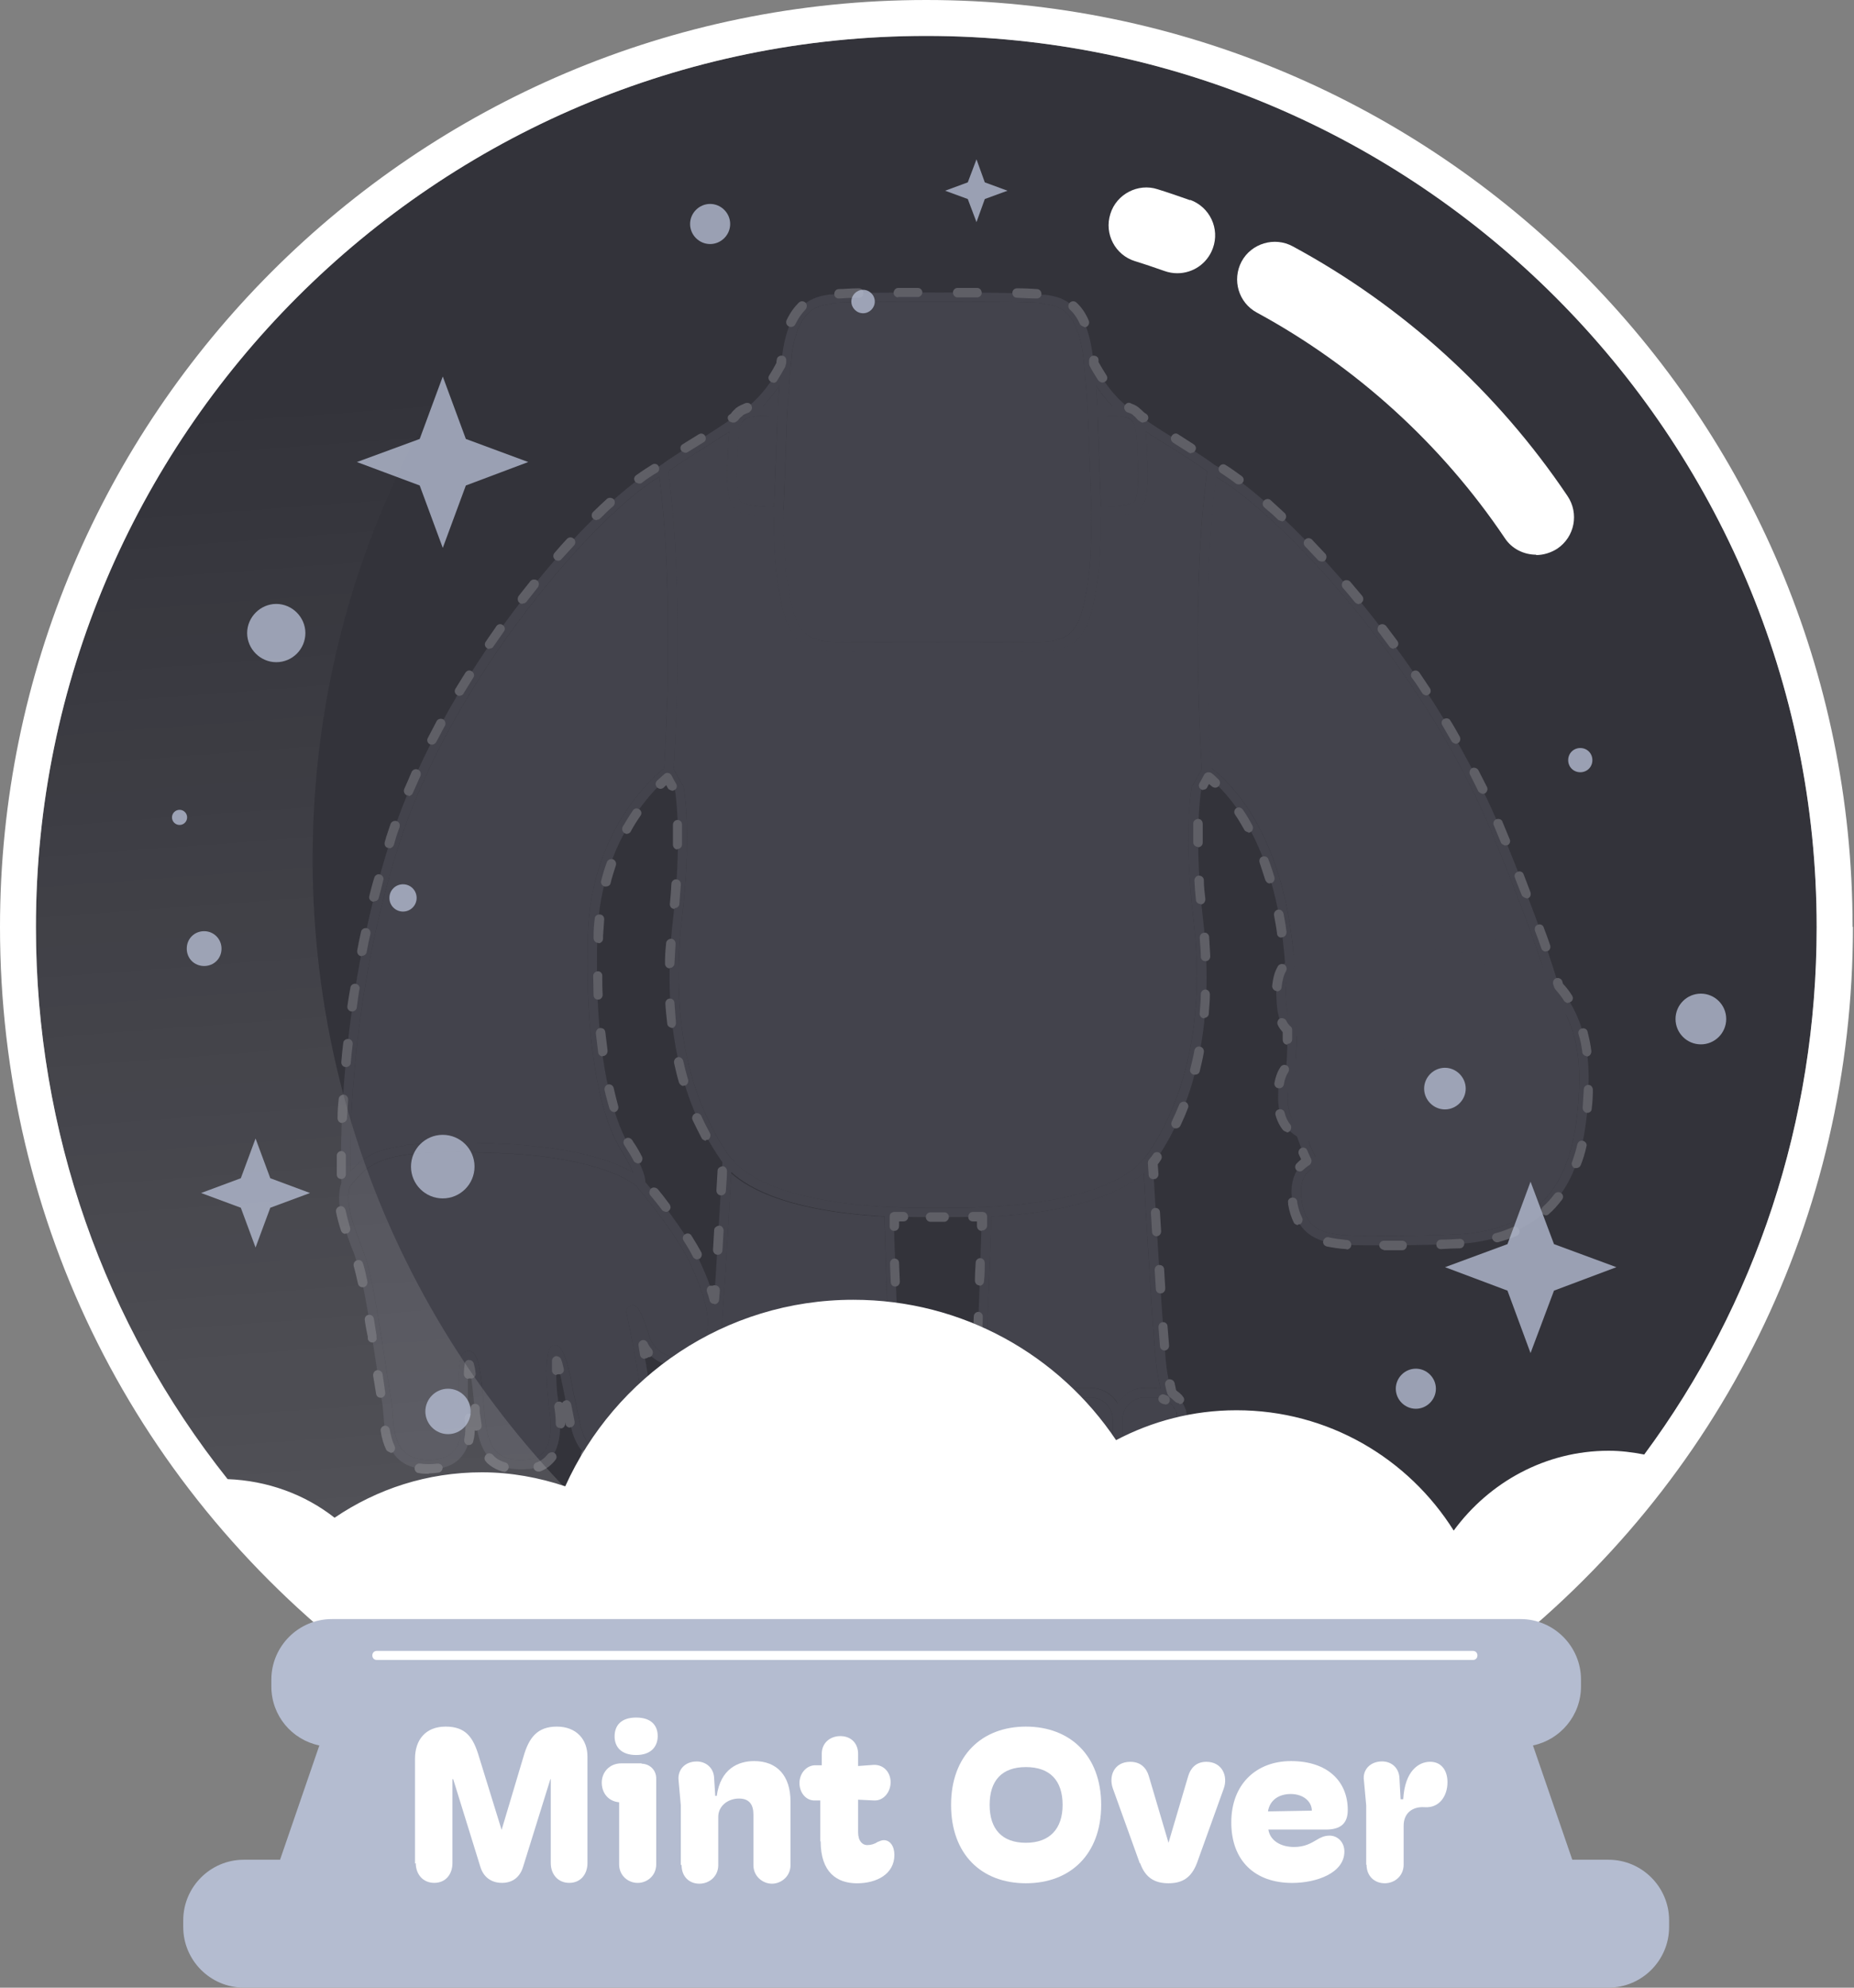 <svg width="56" height="60" viewBox="0 0 56 60" fill="none" xmlns="http://www.w3.org/2000/svg">
<rect x="0" y="0" width="56" height="60" fill="#808080" stroke="none"/>
<path d="M44.058 49.536L44.389 49.97C39.822 53.397 34.135 55.43 27.979 55.43C21.824 55.43 16.148 53.408 11.569 49.97L11.9 49.536C5.026 44.408 1.086 36.538 1.086 27.983C1.086 13.157 13.157 1.084 27.979 1.084C42.802 1.084 54.873 13.146 54.873 27.983C54.873 36.538 50.933 44.408 44.058 49.536Z" fill="#33333A"/>
<path d="M36.761 14.185C36.761 14.185 36.75 14.082 36.704 14.048C36.373 13.796 35.962 13.545 35.528 13.271C35.151 13.043 34.774 12.803 34.443 12.563C34.386 12.529 34.318 12.54 34.272 12.586C34.215 12.62 34.215 12.711 34.238 12.768C34.249 12.768 34.261 12.803 34.261 12.814V12.848C34.329 13.02 34.352 13.305 34.363 13.831C34.409 14.39 34.375 15.064 34.249 15.156C34.146 15.224 33.804 15.304 33.119 15.304C33.05 15.304 32.981 15.361 32.981 15.441C32.981 15.476 32.981 15.51 32.981 15.556C32.981 16.366 32.947 17.017 32.89 17.44C32.673 18.891 32.502 19.359 31.406 19.382C30.161 19.393 26.552 19.393 25.25 19.382C24.154 19.359 23.994 18.891 23.766 17.44C23.709 17.006 23.674 16.309 23.674 15.441C23.674 15.407 23.663 15.373 23.629 15.338C23.606 15.316 23.572 15.304 23.537 15.304C22.978 15.316 22.532 15.247 22.395 15.156C22.27 15.064 22.236 14.39 22.281 13.819C22.281 13.305 22.316 13.02 22.373 12.848C22.373 12.848 22.395 12.78 22.407 12.768C22.441 12.711 22.43 12.631 22.384 12.586C22.327 12.54 22.258 12.54 22.201 12.574C21.87 12.803 21.493 13.043 21.139 13.271C20.705 13.545 20.294 13.796 19.952 14.048C19.906 14.082 19.895 14.139 19.895 14.185C19.895 14.196 20.1 15.396 20.169 17.68C20.203 18.765 20.203 19.919 20.169 21.107C20.146 21.792 20.111 22.512 20.066 23.242C20.066 23.265 20.066 23.3 20.089 23.323C20.271 23.654 20.351 23.791 20.386 23.837C20.42 24.042 20.603 25.367 20.328 27.754C19.986 30.644 20.488 33.157 21.767 35.007C21.79 35.041 21.825 35.087 21.87 35.156H21.882C21.882 35.156 21.973 35.258 22.019 35.304C22.041 35.338 22.076 35.373 22.11 35.396C23.183 36.355 25.273 36.641 26.838 36.721C27.226 36.732 27.786 36.743 28.334 36.743C28.882 36.743 29.441 36.732 29.83 36.721C31.394 36.641 33.484 36.355 34.557 35.396C34.592 35.373 34.626 35.338 34.649 35.304C34.706 35.247 34.752 35.19 34.797 35.133C34.797 35.133 34.805 35.133 34.82 35.133C34.82 35.133 34.877 35.053 34.911 35.019C36.191 33.168 36.681 30.655 36.339 27.766C36.065 25.378 36.248 24.053 36.282 23.848C36.316 23.791 36.396 23.665 36.579 23.334C36.59 23.311 36.602 23.277 36.602 23.254C36.236 17.36 36.761 14.23 36.773 14.196L36.761 14.185ZM34.58 34.939C34.58 34.939 34.58 34.95 34.569 34.962C34.523 35.007 34.489 35.053 34.443 35.099C34.409 35.133 34.386 35.156 34.352 35.19C33.301 36.138 31.052 36.378 29.807 36.435C29.042 36.469 27.603 36.469 26.838 36.435C25.593 36.378 23.343 36.138 22.293 35.19C22.258 35.156 22.236 35.133 22.213 35.11C22.167 35.053 22.121 35.007 22.076 34.962C22.076 34.95 22.064 34.95 22.064 34.939C22.03 34.904 22.007 34.87 21.984 34.836C20.751 33.043 20.271 30.61 20.591 27.788C20.911 25.139 20.66 23.814 20.648 23.756C20.648 23.734 20.637 23.722 20.625 23.699C20.591 23.665 20.465 23.437 20.351 23.22C20.386 22.5 20.42 21.792 20.443 21.118C20.477 19.919 20.477 18.765 20.443 17.68C20.386 15.715 20.226 14.539 20.18 14.23C20.5 14.002 20.877 13.762 21.276 13.511C21.527 13.351 21.79 13.191 22.03 13.031C22.007 13.214 21.996 13.465 21.984 13.808C21.962 14.116 21.904 15.156 22.224 15.384C22.43 15.544 22.944 15.578 23.378 15.59C23.378 16.412 23.412 17.052 23.48 17.474C23.686 18.856 23.869 19.645 25.262 19.667C26.541 19.679 30.149 19.679 31.394 19.667C32.764 19.645 32.947 18.856 33.153 17.474C33.221 17.04 33.256 16.378 33.256 15.59C33.849 15.578 34.238 15.51 34.409 15.384C34.729 15.156 34.672 14.116 34.649 13.819C34.637 13.454 34.626 13.203 34.603 13.02C34.854 13.191 35.117 13.351 35.38 13.511C35.779 13.762 36.156 14.002 36.465 14.23C36.385 14.779 35.974 17.863 36.305 23.22C36.179 23.425 36.053 23.654 36.031 23.699C36.008 23.699 35.996 23.734 35.996 23.756C35.985 23.814 35.734 25.139 36.053 27.788C36.373 30.61 35.894 33.043 34.66 34.847C34.637 34.87 34.614 34.904 34.58 34.939Z" fill="#43434C"/>
<path d="M35.996 23.756C35.996 23.756 35.733 25.138 36.053 27.788C36.373 30.61 35.893 33.042 34.66 34.847C34.637 34.87 34.614 34.904 34.58 34.938C34.58 34.938 34.576 34.946 34.569 34.961C34.569 34.961 34.489 35.053 34.443 35.098C34.409 35.133 34.386 35.156 34.352 35.19C33.301 36.138 31.051 36.378 29.806 36.435C29.041 36.469 27.602 36.469 26.837 36.435C25.593 36.378 23.343 36.138 22.292 35.19C22.258 35.156 22.235 35.133 22.212 35.11C22.167 35.053 22.121 35.007 22.075 34.961C22.075 34.95 22.064 34.95 22.064 34.938C22.03 34.904 22.007 34.87 21.984 34.836C20.751 33.042 20.271 30.61 20.591 27.788C20.91 25.138 20.659 23.813 20.648 23.756C20.648 23.733 20.637 23.722 20.625 23.699C20.591 23.665 20.465 23.436 20.351 23.219C20.385 22.5 20.419 21.792 20.442 21.118C20.477 19.918 20.477 18.765 20.442 17.68C20.385 15.715 20.225 14.539 20.18 14.23C20.499 14.002 20.876 13.762 21.276 13.511C21.527 13.351 21.79 13.191 22.03 13.031C22.007 13.214 21.995 13.465 21.984 13.808C21.961 14.116 21.904 15.155 22.224 15.384C22.429 15.544 22.943 15.578 23.377 15.589C23.377 16.412 23.412 17.052 23.48 17.474C23.686 18.856 23.868 19.644 25.262 19.667C26.541 19.679 30.149 19.679 31.394 19.667C32.764 19.644 32.947 18.856 33.153 17.474C33.221 17.04 33.255 16.378 33.255 15.589C33.849 15.578 34.237 15.509 34.409 15.384C34.728 15.155 34.671 14.116 34.648 13.819C34.637 13.454 34.626 13.202 34.603 13.02C34.854 13.191 35.117 13.351 35.379 13.511C35.779 13.762 36.156 14.002 36.464 14.23C36.384 14.778 35.973 17.863 36.304 23.219C36.179 23.425 36.053 23.654 36.03 23.699C36.007 23.699 35.996 23.733 35.996 23.756Z" fill="#43434C"/>
<path d="M23.546 11.639C23.523 11.867 23.511 12.107 23.5 12.255H23.043C23.237 12.061 23.397 11.844 23.546 11.639Z" fill="#43434C"/>
<path d="M33.597 12.255H33.151C33.128 12.038 33.117 11.833 33.105 11.639C33.242 11.856 33.414 12.073 33.597 12.255Z" fill="#43434C"/>
<path d="M23.787 10.895C23.719 10.884 23.65 10.907 23.616 10.964C23.433 11.307 23.136 11.786 22.759 12.129C22.691 12.197 22.611 12.266 22.52 12.335C22.474 12.38 22.451 12.449 22.485 12.506C22.508 12.563 22.554 12.597 22.611 12.597C22.622 12.597 22.634 12.586 22.645 12.586H22.714C22.714 12.586 22.748 12.563 22.782 12.563C23.079 12.529 23.502 12.529 23.628 12.54C23.696 12.552 23.765 12.483 23.776 12.403C23.776 12.403 23.856 11.261 23.879 11.055C23.89 10.987 23.845 10.918 23.787 10.895ZM23.045 12.255C23.239 12.06 23.399 11.844 23.547 11.638C23.525 11.866 23.513 12.106 23.502 12.255H23.045Z" fill="#43434C"/>
<path d="M34.123 12.346C34.043 12.266 33.951 12.197 33.883 12.129C33.506 11.786 33.209 11.307 33.026 10.964C32.992 10.907 32.923 10.884 32.866 10.895C32.798 10.918 32.752 10.987 32.764 11.055C32.798 11.444 32.843 11.912 32.866 12.403C32.878 12.483 32.935 12.54 33.015 12.54H33.312C33.46 12.54 33.689 12.54 33.871 12.575C33.917 12.575 33.963 12.586 33.997 12.586C34.008 12.597 34.02 12.597 34.031 12.597C34.088 12.597 34.134 12.563 34.168 12.517C34.191 12.46 34.18 12.38 34.123 12.346ZM33.106 11.638C33.243 11.855 33.414 12.072 33.597 12.255H33.152C33.129 12.038 33.118 11.832 33.106 11.638Z" fill="#43434C"/>
<path d="M24.703 42.855V43.678C24.703 44.055 24.406 44.363 24.029 44.363H23.709C23.526 44.363 23.366 44.295 23.241 44.169C23.206 44.135 23.172 44.1 23.149 44.066C23.115 44.009 23.081 43.952 23.069 43.883C23.047 43.826 23.035 43.758 23.035 43.689V42.855C23.035 42.479 23.332 42.182 23.709 42.182H24.029C24.406 42.182 24.703 42.479 24.703 42.855Z" fill="#43434C"/>
<path d="M26.663 42.855V43.678C26.663 44.055 26.366 44.363 25.989 44.363H25.67C25.293 44.363 24.984 44.055 24.984 43.678V42.855C24.984 42.479 25.293 42.182 25.67 42.182H25.989C26.366 42.182 26.663 42.479 26.663 42.855Z" fill="#43434C"/>
<path d="M35.06 41.907H34.969C34.969 41.907 34.923 41.895 34.901 41.895H34.581C34.352 41.895 34.147 41.975 33.987 42.112L33.758 42.352C33.587 42.078 33.29 41.895 32.936 41.895H32.616C32.388 41.895 32.182 41.975 32.022 42.112C31.988 42.124 31.965 42.158 31.942 42.181C31.885 42.227 31.839 42.295 31.794 42.352C31.748 42.284 31.702 42.215 31.634 42.169C31.577 42.112 31.52 42.067 31.462 42.032C31.314 41.941 31.154 41.895 30.971 41.895H30.651C30.583 41.895 30.526 41.907 30.457 41.918C30.4 41.93 30.332 41.952 30.274 41.975C30.252 41.975 30.217 41.998 30.183 42.021C30.137 42.044 30.103 42.067 30.069 42.101C30.012 42.135 29.955 42.192 29.92 42.249C29.886 42.284 29.863 42.318 29.84 42.352C29.772 42.444 29.738 42.546 29.715 42.661C29.772 41.61 29.84 39.622 29.943 36.721C31.497 36.641 33.507 36.333 34.546 35.396C34.546 35.396 34.546 35.396 34.546 35.385C34.626 36.904 34.832 40.468 34.935 41.279C34.969 41.507 35.003 41.701 35.049 41.907H35.06Z" fill="#43434C"/>
<path d="M35.574 42.867V43.781C35.562 43.883 35.517 43.975 35.471 44.055C35.459 44.055 35.437 44.089 35.437 44.1L35.402 44.135C35.402 44.135 35.368 44.181 35.322 44.215C35.311 44.226 35.288 44.238 35.277 44.249L35.242 44.272L35.208 44.295C35.208 44.295 35.162 44.306 35.105 44.329C35.082 44.34 35.071 44.34 35.048 44.34H35.002C35.002 44.34 34.98 44.34 34.968 44.363H34.5C34.157 44.318 33.895 44.032 33.895 43.689V42.855C33.906 42.49 34.203 42.182 34.58 42.182H34.957L35.002 42.193H35.048H35.082L35.117 42.216L35.162 42.239H35.174C35.174 42.239 35.219 42.262 35.242 42.273L35.277 42.296C35.277 42.296 35.345 42.353 35.379 42.387C35.379 42.387 35.402 42.422 35.414 42.422L35.437 42.444L35.448 42.467V42.49L35.471 42.502V42.536H35.494C35.494 42.547 35.505 42.57 35.505 42.57L35.528 42.616V42.661L35.562 42.844L35.574 42.867Z" fill="#43434C"/>
<path d="M33.609 42.855V43.689C33.609 44.055 33.312 44.363 32.935 44.363H32.615C32.238 44.363 31.941 44.055 31.941 43.678V42.855C31.941 42.479 32.238 42.182 32.615 42.182H32.935C33.312 42.182 33.609 42.479 33.609 42.855Z" fill="#43434C"/>
<path d="M31.656 42.855V43.678C31.656 44.055 31.347 44.363 30.97 44.363H30.651C30.273 44.363 29.977 44.055 29.977 43.678V42.855C29.977 42.479 30.273 42.182 30.651 42.182H30.97C31.347 42.182 31.656 42.479 31.656 42.855Z" fill="#43434C"/>
<path d="M26.986 36.585C26.986 36.505 26.929 36.448 26.849 36.448C25.604 36.379 23.343 36.139 22.293 35.191C22.258 35.157 22.235 35.134 22.213 35.111C22.167 35.054 22.121 35.008 22.076 34.963C22.041 34.917 21.973 34.894 21.916 34.917C21.87 34.917 21.824 34.986 21.824 35.043C21.733 36.63 21.516 40.423 21.413 41.245C21.39 41.405 21.368 41.553 21.333 41.702C21.311 41.816 21.288 41.919 21.265 42.022C21.253 42.022 21.208 42.067 21.196 42.067C21.162 42.09 21.071 42.182 21.048 42.193L20.979 42.273L20.934 42.342C20.934 42.342 20.899 42.41 20.888 42.421C20.877 42.444 20.831 42.559 20.831 42.559C20.831 42.57 20.808 42.65 20.797 42.673C20.797 42.673 20.785 42.741 20.785 42.764V43.826C20.808 43.963 20.865 44.089 20.945 44.226L21.025 44.329C21.025 44.329 21.082 44.386 21.116 44.409C21.128 44.409 21.139 44.432 21.151 44.443C21.173 44.455 21.196 44.477 21.242 44.5C21.242 44.512 21.379 44.569 21.402 44.58C21.402 44.58 21.448 44.603 21.459 44.603C21.482 44.614 21.505 44.614 21.527 44.626C21.55 44.626 21.687 44.649 21.71 44.649C21.71 44.649 26.05 44.66 26.084 44.66C26.29 44.66 26.666 44.614 26.94 44.352C27.203 44.1 27.306 43.735 27.26 43.255C27.203 42.57 27.112 40.32 26.986 36.585ZM22.749 43.689C22.749 44.032 22.487 44.318 22.167 44.363H21.676L21.505 44.318C21.482 44.306 21.459 44.295 21.436 44.283L21.368 44.249C21.368 44.249 21.253 44.158 21.23 44.123L21.173 44.055C21.128 43.975 21.093 43.883 21.071 43.758V42.867L21.093 42.661C21.093 42.661 21.139 42.57 21.151 42.547C21.162 42.536 21.208 42.456 21.219 42.444C21.23 42.433 21.322 42.33 21.356 42.307L21.505 42.227H21.55L21.642 42.193H22.064C22.441 42.182 22.738 42.49 22.749 42.855V43.689ZM24.702 43.678C24.702 44.055 24.405 44.363 24.028 44.363H23.709C23.526 44.363 23.366 44.295 23.24 44.169C23.206 44.135 23.172 44.1 23.149 44.066C23.115 44.009 23.081 43.952 23.069 43.883C23.046 43.826 23.035 43.758 23.035 43.689V42.855C23.035 42.479 23.332 42.182 23.709 42.182H24.028C24.405 42.182 24.702 42.479 24.702 42.855V43.678ZM26.666 43.678C26.666 44.055 26.369 44.363 25.992 44.363H25.673C25.296 44.363 24.988 44.055 24.988 43.678V42.855C24.988 42.479 25.296 42.182 25.673 42.182H25.992C26.369 42.182 26.666 42.479 26.666 42.855V43.678ZM26.803 42.353C26.803 42.353 26.758 42.284 26.723 42.25C26.689 42.193 26.632 42.136 26.575 42.102C26.541 42.067 26.506 42.044 26.461 42.022C26.427 41.999 26.392 41.987 26.369 41.976C26.312 41.953 26.244 41.93 26.187 41.919C26.118 41.919 26.061 41.896 25.992 41.896H25.673C25.49 41.896 25.33 41.942 25.182 42.033C25.125 42.067 25.067 42.113 25.01 42.17C24.942 42.216 24.896 42.284 24.851 42.353C24.679 42.079 24.382 41.896 24.028 41.896H23.709C23.389 41.896 23.115 42.044 22.944 42.284C22.921 42.307 22.898 42.33 22.886 42.353C22.841 42.296 22.795 42.227 22.738 42.182C22.715 42.147 22.692 42.124 22.658 42.113C22.498 41.976 22.293 41.896 22.064 41.896H21.744L21.642 41.907C21.642 41.907 21.596 41.907 21.584 41.907C21.607 41.805 21.63 41.713 21.642 41.611C21.665 41.496 21.676 41.382 21.699 41.268C21.79 40.502 21.996 37.179 22.087 35.42V35.374H22.098C23.138 36.322 25.148 36.63 26.712 36.71C26.803 39.6 26.872 41.576 26.929 42.627C26.906 42.524 26.872 42.421 26.803 42.342V42.353Z" fill="#43434C"/>
<path d="M26.927 42.641C26.905 42.538 26.87 42.435 26.802 42.355C26.779 42.321 26.756 42.286 26.722 42.252C26.688 42.195 26.631 42.138 26.573 42.104C26.539 42.069 26.505 42.047 26.459 42.024C26.425 42.001 26.391 41.99 26.368 41.978C26.311 41.955 26.242 41.932 26.185 41.921C26.117 41.921 26.059 41.898 25.991 41.898H25.671C25.488 41.898 25.328 41.944 25.18 42.035C25.123 42.069 25.066 42.115 25.009 42.172C24.94 42.218 24.894 42.286 24.849 42.355C24.677 42.081 24.38 41.898 24.026 41.898H23.706C23.387 41.898 23.113 42.047 22.941 42.286C22.918 42.309 22.896 42.332 22.884 42.355C22.838 42.298 22.793 42.229 22.736 42.184C22.713 42.15 22.69 42.127 22.656 42.115C22.496 41.978 22.29 41.898 22.062 41.898H21.742L21.639 41.91C21.639 41.91 21.593 41.91 21.582 41.91C21.605 41.807 21.628 41.715 21.639 41.613C21.662 41.498 21.673 41.384 21.696 41.27C21.788 40.505 21.993 37.181 22.085 35.422C23.147 36.347 25.146 36.644 26.71 36.724C26.802 39.602 26.87 41.578 26.927 42.629V42.641Z" fill="#43434C"/>
<path d="M22.749 42.856V43.69C22.749 44.033 22.487 44.318 22.167 44.364H21.676L21.504 44.318C21.482 44.307 21.459 44.295 21.436 44.284L21.367 44.25C21.367 44.25 21.253 44.158 21.23 44.124L21.173 44.056C21.127 43.975 21.093 43.884 21.07 43.758V42.868L21.093 42.662C21.093 42.662 21.139 42.571 21.15 42.548C21.162 42.536 21.207 42.456 21.219 42.445C21.23 42.434 21.322 42.331 21.356 42.308L21.504 42.228H21.55L21.641 42.194H22.064C22.441 42.182 22.738 42.491 22.749 42.856Z" fill="#43434C"/>
<path d="M35.826 42.604V42.57L35.781 42.479C35.781 42.456 35.735 42.376 35.735 42.376L35.712 42.342L35.598 42.204C35.552 42.159 35.507 42.113 35.449 42.079C35.438 42.067 35.415 42.056 35.392 42.033C35.392 42.033 35.381 42.033 35.381 42.022C35.324 41.793 35.267 41.531 35.232 41.245C35.13 40.365 34.89 36.276 34.821 35.054C34.821 34.986 34.787 34.94 34.73 34.917C34.673 34.894 34.616 34.917 34.57 34.963C34.524 35.008 34.49 35.054 34.444 35.1C34.41 35.134 34.387 35.157 34.353 35.191C33.303 36.139 31.041 36.379 29.797 36.448C29.717 36.448 29.66 36.505 29.66 36.585C29.545 40.32 29.454 42.57 29.386 43.255C29.34 43.735 29.443 44.1 29.705 44.352C29.979 44.614 30.356 44.66 30.562 44.66C30.596 44.66 34.935 44.649 34.935 44.649C34.958 44.649 35.095 44.626 35.107 44.626C35.141 44.614 35.164 44.614 35.198 44.603C35.198 44.603 35.301 44.557 35.324 44.546C35.335 44.546 35.426 44.489 35.426 44.489C35.449 44.489 35.472 44.455 35.495 44.443L35.529 44.409L35.655 44.283L35.678 44.26L35.712 44.215C35.781 44.089 35.838 43.963 35.861 43.815V42.764C35.861 42.764 35.838 42.627 35.826 42.604ZM31.658 43.678C31.658 44.055 31.35 44.363 30.973 44.363H30.653C30.276 44.363 29.979 44.055 29.979 43.678V42.855C29.979 42.479 30.276 42.182 30.653 42.182H30.973C31.35 42.182 31.658 42.479 31.658 42.855V43.678ZM33.611 43.689C33.611 44.055 33.314 44.363 32.937 44.363H32.617C32.24 44.363 31.944 44.055 31.944 43.678V42.855C31.944 42.479 32.24 42.182 32.617 42.182H32.937C33.314 42.182 33.611 42.479 33.611 42.855V43.689ZM32.937 41.896H32.617C32.389 41.896 32.183 41.976 32.023 42.113C31.989 42.124 31.966 42.159 31.944 42.182C31.886 42.227 31.841 42.296 31.795 42.353C31.749 42.284 31.704 42.216 31.635 42.17C31.578 42.113 31.521 42.067 31.464 42.033C31.315 41.942 31.156 41.896 30.973 41.896H30.653C30.585 41.896 30.527 41.907 30.459 41.919C30.402 41.93 30.333 41.953 30.276 41.976C30.253 41.976 30.219 41.999 30.185 42.022C30.139 42.044 30.105 42.067 30.071 42.102C30.014 42.136 29.956 42.193 29.922 42.25C29.888 42.284 29.865 42.319 29.842 42.353C29.774 42.444 29.739 42.547 29.717 42.661C29.774 41.611 29.842 39.623 29.945 36.722C31.498 36.642 33.508 36.334 34.547 35.397C34.547 35.397 34.547 35.397 34.547 35.386C34.627 36.905 34.833 40.468 34.935 41.279C34.97 41.508 35.004 41.702 35.05 41.907H35.015C35.015 41.907 34.913 41.896 34.89 41.896H34.57C34.342 41.896 34.136 41.976 33.976 42.113L33.748 42.353C33.577 42.079 33.28 41.896 32.926 41.896H32.937ZM35.575 43.781C35.564 43.883 35.518 43.975 35.472 44.055C35.461 44.055 35.369 44.18 35.324 44.215C35.312 44.226 35.289 44.238 35.278 44.249L35.244 44.272C35.244 44.272 35.164 44.306 35.107 44.329C35.084 44.34 34.97 44.363 34.97 44.363H34.502C34.159 44.318 33.896 44.032 33.896 43.689V42.855C33.908 42.49 34.205 42.182 34.581 42.182H34.958L35.095 42.216H35.13L35.187 42.25C35.21 42.261 35.232 42.273 35.255 42.284L35.289 42.307C35.289 42.307 35.358 42.364 35.392 42.399L35.449 42.467L35.541 42.639V42.684L35.575 42.867V43.781Z" fill="#43434C"/>
<path d="M21.379 39.922C21.379 40.265 21.276 40.55 20.991 40.745C20.717 40.939 20.454 40.996 20.203 40.927C19.895 40.836 19.712 40.573 19.666 40.47C19.632 40.402 19.609 40.31 19.575 40.208C19.484 39.945 19.392 39.648 19.255 39.477C19.209 39.408 19.118 39.374 19.027 39.42C18.958 39.454 18.913 39.534 18.924 39.625C19.015 40.048 19.461 42.229 19.438 42.96C19.415 43.714 18.958 43.84 18.559 43.863C18.148 43.897 17.714 43.84 17.519 42.96C17.451 42.663 17.394 42.378 17.337 42.104C17.223 41.475 17.12 40.973 16.937 40.71C16.846 40.585 16.743 40.607 16.697 40.619C16.377 40.745 16.56 42.252 16.56 42.264V42.355C16.617 42.652 16.743 43.417 16.434 43.817C16.332 43.954 16.172 44.034 15.966 44.057C15.544 44.103 15.258 44.045 15.053 43.874C14.813 43.68 14.687 43.303 14.63 42.629C14.516 41.247 14.447 40.779 14.139 40.779H14.116C14.116 40.779 14.014 40.813 13.979 40.859C13.774 41.121 13.865 42.652 13.888 42.8C13.899 42.835 14.014 43.417 13.728 43.783C13.568 43.977 13.317 44.068 12.974 44.068H12.963C11.969 44.068 11.912 43.349 11.855 42.652C11.855 42.492 11.832 42.344 11.81 42.229C11.787 42.047 11.73 41.727 11.672 41.35C11.513 40.299 11.273 38.711 11.09 38.117C11.033 37.923 10.953 37.729 10.885 37.523C10.656 36.929 10.428 36.324 10.565 35.822C10.885 35.433 11.124 35.159 11.684 34.988C11.73 34.965 11.775 34.953 11.832 34.942C12.426 34.794 13.351 34.748 14.961 34.805C16.32 34.851 17.28 35.022 17.93 35.216C18.022 35.239 18.113 35.262 18.193 35.296C18.285 35.319 18.353 35.353 18.422 35.376C18.57 35.433 18.696 35.479 18.787 35.536C18.844 35.559 18.89 35.582 18.936 35.616C18.981 35.639 19.015 35.662 19.05 35.684C19.175 35.753 19.232 35.81 19.232 35.81C19.244 35.822 19.244 35.833 19.255 35.844C19.404 36.016 20.466 37.295 20.865 38.175C21.14 38.769 21.379 39.408 21.379 39.922Z" fill="#43434C"/>
<path d="M20.178 19.361C20.178 19.932 20.178 20.515 20.155 21.109C20.132 21.771 20.098 22.468 20.064 23.188C19.71 23.473 17.837 25.095 17.757 28.247C17.666 31.149 18.042 33.559 18.75 34.701C18.956 35.021 19.059 35.249 19.127 35.398C18.842 35.226 18.339 34.998 17.517 34.815C17.426 34.792 17.334 34.77 17.232 34.758C17.14 34.735 17.037 34.712 16.923 34.701C16.718 34.667 16.478 34.632 16.227 34.61C15.85 34.564 15.427 34.53 14.97 34.518C14.525 34.495 14.125 34.495 13.783 34.495C13.634 34.495 13.486 34.495 13.349 34.507C13.212 34.507 13.075 34.507 12.961 34.518C12.881 34.518 12.801 34.518 12.732 34.53C12.629 34.53 12.538 34.541 12.447 34.553C12.355 34.553 12.275 34.553 12.195 34.587C11.773 34.644 11.465 34.735 11.225 34.849C11.133 34.895 11.065 34.941 10.996 34.986C10.928 35.032 10.871 35.078 10.814 35.124C10.734 35.203 10.665 35.272 10.585 35.352C10.562 34.096 10.62 29.904 12.081 25.403C13.726 20.378 18.02 15.512 19.915 14.393C19.972 14.827 20.109 15.935 20.155 17.682C20.178 18.219 20.178 18.79 20.178 19.361Z" fill="#43434C"/>
<path d="M21.126 38.046C20.726 37.178 19.733 35.967 19.493 35.682C19.493 35.453 19.322 35.053 18.99 34.551C18.739 34.14 17.917 32.472 18.043 28.257C18.134 24.991 20.258 23.392 20.281 23.38C20.315 23.357 20.338 23.3 20.338 23.266C20.384 22.523 20.418 21.804 20.441 21.119C20.475 19.919 20.475 18.766 20.441 17.681C20.372 15.373 20.167 14.163 20.167 14.151C20.155 14.105 20.132 14.071 20.087 14.048C20.052 14.025 20.007 14.025 19.961 14.048C18.077 14.985 13.555 19.976 11.807 25.322C10.152 30.428 10.289 35.145 10.311 35.705C10.117 36.287 10.368 36.972 10.608 37.623C10.688 37.818 10.757 38.012 10.814 38.195C10.997 38.777 11.236 40.342 11.396 41.393C11.453 41.77 11.499 42.09 11.533 42.272C11.556 42.386 11.568 42.523 11.579 42.672C11.625 43.334 11.705 44.351 12.961 44.351H12.972C13.406 44.351 13.726 44.225 13.943 43.963C14.32 43.506 14.183 42.821 14.171 42.741C14.126 42.546 14.114 41.598 14.16 41.199C14.24 41.496 14.308 42.169 14.343 42.649C14.411 43.403 14.571 43.837 14.868 44.1C15.13 44.305 15.496 44.385 15.998 44.34C16.284 44.305 16.501 44.191 16.661 43.986C17.038 43.494 16.912 42.661 16.855 42.306V42.227C16.809 41.987 16.786 41.416 16.809 41.084C16.901 41.336 16.969 41.724 17.061 42.158C17.106 42.432 17.163 42.729 17.232 43.026C17.472 44.066 18.043 44.168 18.568 44.145C19.31 44.1 19.698 43.7 19.721 42.969C19.733 42.478 19.561 41.427 19.413 40.593C19.493 40.787 19.744 41.084 20.121 41.187C20.201 41.21 20.304 41.233 20.418 41.233C20.623 41.233 20.875 41.176 21.16 40.982C22.04 40.376 21.64 39.154 21.126 38.046ZM20.201 40.925C19.893 40.833 19.71 40.57 19.664 40.468C19.63 40.399 19.607 40.308 19.573 40.205C19.482 39.942 19.39 39.645 19.253 39.474C19.207 39.405 19.116 39.371 19.025 39.417C18.956 39.451 18.91 39.531 18.922 39.622C19.013 40.045 19.459 42.227 19.436 42.958C19.413 43.711 18.956 43.837 18.556 43.86C18.145 43.894 17.711 43.837 17.517 42.958C17.449 42.661 17.392 42.375 17.334 42.101C17.22 41.473 17.118 40.97 16.935 40.707C16.843 40.582 16.741 40.605 16.695 40.616C16.375 40.742 16.558 42.249 16.558 42.261V42.352C16.615 42.649 16.741 43.414 16.432 43.814C16.33 43.951 16.17 44.031 15.964 44.054C15.542 44.1 15.256 44.043 15.051 43.871C14.811 43.677 14.685 43.3 14.628 42.626C14.514 41.244 14.445 40.776 14.137 40.776H14.114C14.114 40.776 14.011 40.81 13.977 40.856C13.772 41.119 13.863 42.649 13.886 42.798C13.897 42.832 14.011 43.414 13.726 43.78C13.566 43.974 13.315 44.066 12.972 44.066H12.961C11.967 44.066 11.91 43.346 11.853 42.649C11.853 42.489 11.83 42.341 11.807 42.227C11.785 42.044 11.727 41.724 11.67 41.347C11.511 40.296 11.271 38.709 11.088 38.115C11.031 37.92 10.951 37.726 10.882 37.521C10.654 36.927 10.426 36.321 10.563 35.819C10.882 35.431 11.122 35.156 11.682 34.985C11.727 34.962 11.773 34.951 11.83 34.939C12.424 34.791 13.349 34.745 14.959 34.802C16.318 34.848 17.277 35.019 17.928 35.213C18.02 35.236 18.111 35.259 18.191 35.293C18.282 35.316 18.351 35.35 18.419 35.373C18.568 35.43 18.694 35.476 18.785 35.533C18.842 35.556 18.888 35.579 18.933 35.613C18.979 35.636 19.013 35.659 19.047 35.682C19.173 35.75 19.23 35.807 19.23 35.807C19.242 35.819 19.242 35.83 19.253 35.842C19.401 36.013 20.463 37.292 20.863 38.172C21.137 38.766 21.377 39.405 21.377 39.919C21.377 40.262 21.274 40.547 20.989 40.742C20.715 40.936 20.452 40.993 20.201 40.925ZM19.915 14.391C19.973 14.825 20.11 15.933 20.155 17.681C20.178 18.217 20.178 18.788 20.178 19.36C20.178 19.931 20.178 20.513 20.155 21.107C20.132 21.77 20.098 22.466 20.064 23.186C19.71 23.472 17.837 25.093 17.757 28.246C17.666 31.147 18.043 33.557 18.751 34.699C18.956 35.019 19.059 35.248 19.127 35.396C18.842 35.225 18.34 34.996 17.517 34.814C17.426 34.791 17.334 34.768 17.232 34.757C17.14 34.734 17.038 34.711 16.923 34.699C16.718 34.665 16.478 34.631 16.227 34.608C15.85 34.562 15.428 34.528 14.971 34.517C14.525 34.494 14.126 34.494 13.783 34.494C13.635 34.494 13.486 34.494 13.349 34.505C13.212 34.505 13.075 34.505 12.961 34.517C12.881 34.517 12.801 34.517 12.732 34.528C12.63 34.528 12.538 34.539 12.447 34.551C12.355 34.551 12.276 34.551 12.196 34.585C11.773 34.642 11.465 34.734 11.225 34.848C11.134 34.894 11.065 34.939 10.997 34.985C10.928 35.031 10.871 35.076 10.814 35.122C10.734 35.202 10.665 35.27 10.585 35.35C10.563 34.094 10.62 29.902 12.082 25.402C13.726 20.376 18.02 15.51 19.915 14.391Z" fill="#43434C"/>
<path d="M47.143 31.971C47.005 33.547 46.138 35.009 44.813 35.889C43.705 36.631 42.461 36.837 41.33 36.46C41.239 36.437 39.229 35.706 39.126 32.325C39.126 32.211 39.137 32.062 39.149 31.88C39.172 31.309 39.217 30.338 39.057 28.659C38.703 25.072 37.139 23.599 36.579 23.176C36.282 18.162 36.625 15.158 36.728 14.393C38.578 15.455 42.963 20.001 45.121 25.278C46.674 29.07 47.222 30.886 47.143 31.971Z" fill="#43434C"/>
<path d="M45.382 25.175C43.121 19.658 38.45 14.929 36.692 14.038C36.692 14.038 36.612 14.027 36.578 14.038C36.532 14.061 36.498 14.095 36.486 14.141C36.486 14.175 35.95 17.328 36.315 23.267C36.315 23.302 36.326 23.336 36.349 23.359C36.361 23.359 36.383 23.381 36.395 23.381C36.863 23.724 38.428 25.106 38.782 28.693C38.941 30.349 38.896 31.297 38.873 31.868C38.861 32.062 38.85 32.211 38.85 32.336C38.964 35.934 41.145 36.7 41.248 36.734C41.648 36.859 42.059 36.928 42.47 36.928C43.327 36.928 44.183 36.654 44.983 36.129C46.376 35.203 47.289 33.65 47.438 31.994C47.518 30.852 46.958 29.013 45.394 25.175H45.382ZM44.811 35.889C43.703 36.631 42.459 36.837 41.328 36.46C41.237 36.437 39.227 35.706 39.124 32.325C39.124 32.211 39.136 32.062 39.147 31.88C39.17 31.308 39.215 30.337 39.056 28.659C38.702 25.072 37.137 23.599 36.578 23.176C36.281 18.162 36.623 15.158 36.726 14.392C38.576 15.455 42.961 20.001 45.12 25.278C46.673 29.07 47.221 30.886 47.141 31.971C47.004 33.547 46.136 35.009 44.811 35.889Z" fill="#43434C"/>
<path d="M23.48 12.543L23.434 13.879L23.377 15.307C22.875 15.296 22.509 15.239 22.384 15.159C22.258 15.067 22.224 14.393 22.269 13.822C22.269 13.308 22.304 13.023 22.361 12.851C22.384 12.783 22.429 12.714 22.486 12.669C22.486 12.669 22.578 12.611 22.623 12.6C22.829 12.543 23.217 12.543 23.48 12.543Z" fill="#43434C"/>
<path d="M34.249 15.159C34.135 15.239 33.746 15.296 33.255 15.307L33.152 12.543C33.426 12.543 33.803 12.543 34.009 12.6C34.055 12.611 34.1 12.623 34.146 12.657C34.146 12.657 34.15 12.661 34.157 12.669C34.157 12.669 34.26 12.783 34.272 12.851C34.329 13.023 34.352 13.308 34.363 13.834C34.409 14.393 34.374 15.067 34.249 15.159Z" fill="#43434C"/>
<path d="M32.971 15.443C32.971 16.334 32.937 16.996 32.88 17.442C32.663 18.892 32.492 19.36 31.395 19.383C30.162 19.395 26.473 19.395 25.24 19.383C24.144 19.36 23.984 18.892 23.755 17.442C23.698 17.008 23.664 16.311 23.664 15.454L23.778 12.405C23.812 11.913 23.847 11.445 23.881 11.057C23.892 10.977 23.904 10.897 23.904 10.817C24.075 9.309 24.692 9.229 25.103 9.172L25.183 9.149C25.434 9.115 26.667 9.104 27.638 9.104H28.369C29.294 9.104 31.133 9.104 31.452 9.149L31.532 9.172C31.943 9.229 32.56 9.309 32.731 10.851C32.777 11.296 32.823 11.833 32.857 12.405L32.971 15.443Z" fill="#43434C"/>
<path d="M34.648 13.822C34.637 13.262 34.603 12.966 34.545 12.771C34.511 12.634 34.431 12.52 34.317 12.44C34.317 12.44 34.313 12.44 34.306 12.44C34.237 12.383 34.157 12.349 34.077 12.326C33.815 12.269 33.358 12.269 33.129 12.269C33.095 11.732 33.061 11.241 33.015 10.807C32.821 9.071 32.01 8.956 31.576 8.899H31.496C31.062 8.819 28.47 8.831 28.367 8.831C28.253 8.831 25.57 8.819 25.136 8.888H25.067C24.622 8.956 23.811 9.071 23.617 10.807C23.617 10.875 23.605 10.955 23.594 11.035C23.56 11.401 23.537 11.812 23.503 12.269C23.274 12.269 22.817 12.269 22.555 12.326C22.475 12.349 22.395 12.383 22.315 12.44C22.201 12.531 22.121 12.646 22.087 12.783C22.029 12.977 21.995 13.285 21.984 13.822C21.972 13.925 21.961 14.108 21.961 14.313C21.961 14.736 22.007 15.25 22.224 15.399C22.429 15.558 22.932 15.593 23.377 15.604C23.377 16.438 23.411 17.055 23.48 17.489C23.685 18.871 23.868 19.659 25.238 19.682C25.855 19.682 27.088 19.693 28.322 19.693C29.555 19.693 30.777 19.682 31.394 19.682C32.079 19.67 32.467 19.465 32.707 19.099C32.947 18.722 33.05 18.185 33.152 17.489C33.221 17.055 33.255 16.438 33.255 15.604C33.689 15.604 34.191 15.558 34.408 15.399C34.728 15.17 34.671 14.131 34.648 13.834V13.822ZM33.255 15.307L33.152 12.543C33.426 12.543 33.803 12.543 34.009 12.6C34.054 12.611 34.1 12.623 34.146 12.657C34.146 12.657 34.15 12.661 34.157 12.669C34.157 12.669 34.26 12.783 34.271 12.851C34.328 13.023 34.351 13.308 34.363 13.834C34.408 14.393 34.374 15.067 34.249 15.159C34.134 15.239 33.746 15.296 33.255 15.307ZM31.394 19.385C30.16 19.396 26.472 19.396 25.238 19.385C24.142 19.362 23.982 18.894 23.754 17.443C23.697 17.009 23.663 16.312 23.663 15.456L23.777 12.406C23.811 11.915 23.845 11.446 23.88 11.058C23.891 10.978 23.902 10.898 23.902 10.818C24.074 9.311 24.69 9.231 25.101 9.173L25.181 9.151C25.433 9.116 26.666 9.105 27.637 9.105H28.367C29.292 9.105 31.131 9.105 31.451 9.151L31.531 9.173C31.942 9.231 32.558 9.311 32.73 10.852C32.775 11.298 32.821 11.835 32.855 12.406L32.969 15.444C32.969 16.335 32.935 16.998 32.878 17.443C32.661 18.894 32.49 19.362 31.394 19.385ZM22.269 13.822C22.269 13.308 22.303 13.023 22.361 12.851C22.384 12.783 22.429 12.714 22.486 12.669C22.486 12.669 22.578 12.611 22.623 12.6C22.829 12.543 23.217 12.543 23.48 12.543L23.434 13.879L23.377 15.307C22.875 15.296 22.509 15.239 22.384 15.159C22.258 15.067 22.224 14.393 22.269 13.822Z" fill="#43434C"/>
<path d="M46.248 29.209C45.471 28.855 44.477 28.776 43.426 28.673C42.684 28.616 41.93 28.581 41.222 28.581H41.085C40.982 28.353 40.971 28.102 41.062 27.828C41.199 27.416 41.473 27.119 41.827 27.005C42.238 26.868 42.741 27.005 43.289 27.382C43.586 27.588 43.94 27.759 44.317 27.942C44.968 28.25 45.699 28.604 46.248 29.209Z" fill="#43434C"/>
<path d="M46.899 29.643C46.317 28.581 45.312 28.101 44.432 27.678C44.067 27.507 43.724 27.336 43.45 27.153C42.674 26.605 42.08 26.628 41.737 26.742C41.303 26.879 40.961 27.244 40.79 27.735C40.664 28.112 40.698 28.478 40.881 28.798C40.904 28.843 40.95 28.866 40.995 28.866H41.007C41.749 28.855 42.583 28.889 43.405 28.958C44.581 29.061 45.689 29.163 46.442 29.632C46.522 29.689 46.602 29.757 46.682 29.826C46.716 29.849 46.739 29.86 46.773 29.86C46.808 29.86 46.842 29.86 46.865 29.826C46.922 29.78 46.933 29.712 46.899 29.643ZM43.428 28.672C42.685 28.615 41.931 28.581 41.224 28.581H41.087C40.984 28.352 40.972 28.101 41.064 27.827C41.201 27.416 41.475 27.119 41.829 27.005C42.24 26.867 42.742 27.005 43.291 27.381C43.587 27.587 43.941 27.758 44.318 27.941C44.969 28.25 45.7 28.604 46.248 29.209C45.472 28.855 44.478 28.775 43.428 28.672Z" fill="#43434C"/>
<path d="M47.697 32.694C47.64 35.618 46.635 36.977 44.328 37.24C43.871 37.285 42.238 37.32 41.553 37.308H41.313C40.149 37.297 39.486 37.251 39.326 36.303C39.258 35.915 39.303 35.629 39.452 35.435C39.692 35.138 40.183 35.104 40.628 35.07C42.65 34.91 42.809 34.738 42.798 34.533C42.775 34.293 42.535 34.213 41.884 34.213C41.587 34.213 41.188 34.236 40.697 34.259C39.897 34.293 39.418 34.202 39.166 33.939C38.961 33.745 38.87 33.436 38.892 32.991C38.915 32.123 39.532 32.054 40.537 32.043H40.8C41.941 32.008 42.547 31.883 42.604 31.666C42.604 31.609 42.604 31.494 42.444 31.403C42.078 31.22 41.279 31.129 39.863 31.117C38.927 31.106 38.858 30.729 38.835 30.021C38.812 29.667 38.892 29.062 39.589 28.959C39.955 28.902 40.446 28.879 41.005 28.867C41.759 28.856 42.581 28.89 43.403 28.959C44.579 29.062 45.687 29.164 46.441 29.633C46.521 29.69 46.601 29.758 46.681 29.827C47.08 30.169 47.743 30.992 47.697 32.694Z" fill="#43434C"/>
<path d="M46.876 29.608C46.784 29.528 46.693 29.46 46.59 29.391C45.791 28.889 44.637 28.786 43.427 28.672C42.605 28.603 41.76 28.569 40.994 28.58C40.423 28.592 39.921 28.615 39.544 28.672C38.882 28.763 38.505 29.277 38.551 30.031C38.573 30.671 38.608 31.39 39.864 31.401C40.309 31.401 41.588 31.413 42.194 31.619C41.931 31.676 41.406 31.733 40.789 31.744H40.538C39.647 31.767 38.642 31.767 38.608 32.978C38.585 33.503 38.699 33.892 38.962 34.143C39.293 34.463 39.818 34.577 40.709 34.543C41.314 34.508 42.216 34.463 42.456 34.52C42.308 34.577 41.874 34.68 40.595 34.782C40.127 34.817 39.544 34.862 39.224 35.262C39.03 35.525 38.962 35.879 39.042 36.347C39.247 37.569 40.252 37.581 41.314 37.592H41.805C42.547 37.592 43.929 37.569 44.363 37.524C47.492 37.158 47.949 34.76 47.983 32.704C48.029 30.876 47.309 29.985 46.876 29.608ZM41.554 37.307H41.314C40.149 37.295 39.487 37.25 39.327 36.302C39.259 35.913 39.304 35.628 39.453 35.434C39.693 35.136 40.184 35.102 40.629 35.068C42.65 34.908 42.81 34.737 42.799 34.531C42.776 34.291 42.536 34.211 41.885 34.211C41.588 34.211 41.189 34.234 40.697 34.257C39.898 34.291 39.419 34.2 39.167 33.937C38.962 33.743 38.87 33.435 38.893 32.989C38.916 32.121 39.533 32.053 40.538 32.041H40.8C41.942 32.007 42.547 31.881 42.605 31.664C42.605 31.607 42.605 31.493 42.445 31.401C42.079 31.219 41.28 31.127 39.864 31.116C38.928 31.105 38.859 30.728 38.836 30.02C38.813 29.665 38.893 29.06 39.59 28.957C39.955 28.9 40.446 28.877 41.006 28.866C41.76 28.854 42.582 28.889 43.404 28.957C44.58 29.06 45.688 29.163 46.442 29.631C46.522 29.688 46.602 29.757 46.681 29.825C47.081 30.168 47.743 30.99 47.698 32.692C47.641 35.616 46.636 36.975 44.329 37.238C43.872 37.284 42.239 37.318 41.554 37.307Z" fill="#43434C"/>
<path d="M34.531 12.758C34.531 12.758 34.474 12.758 34.452 12.735L34.371 12.678C34.371 12.678 34.349 12.655 34.337 12.643C34.303 12.598 34.28 12.575 34.246 12.552C34.246 12.552 34.234 12.54 34.223 12.529C34.189 12.495 34.132 12.472 34.063 12.449C34.04 12.449 34.017 12.426 34.006 12.415C33.949 12.358 33.938 12.266 33.995 12.209C34.04 12.152 34.12 12.141 34.177 12.186C34.246 12.209 34.326 12.243 34.406 12.312C34.406 12.312 34.406 12.312 34.417 12.323C34.463 12.358 34.509 12.403 34.554 12.449L34.623 12.495C34.691 12.54 34.703 12.632 34.657 12.689C34.634 12.723 34.589 12.746 34.543 12.746L34.531 12.758Z" fill="#5F5F66"/>
<path d="M33.284 11.547C33.284 11.547 33.193 11.524 33.17 11.478C33.067 11.319 32.976 11.17 32.907 11.033C32.907 11.021 32.896 10.999 32.896 10.987C32.896 10.953 32.896 10.919 32.896 10.884C32.896 10.805 32.953 10.736 33.033 10.736C33.124 10.736 33.181 10.793 33.181 10.862V10.93C33.25 11.056 33.33 11.181 33.421 11.33C33.467 11.398 33.444 11.49 33.375 11.524C33.353 11.536 33.33 11.547 33.295 11.547H33.284ZM23.36 11.547C23.36 11.547 23.303 11.547 23.28 11.524C23.212 11.478 23.189 11.398 23.235 11.33C23.315 11.204 23.395 11.067 23.452 10.953C23.452 10.919 23.452 10.884 23.463 10.862C23.463 10.782 23.543 10.725 23.623 10.736C23.703 10.736 23.76 10.816 23.749 10.896C23.749 10.941 23.749 10.987 23.726 11.033C23.726 11.044 23.726 11.067 23.714 11.079C23.646 11.204 23.566 11.341 23.474 11.49C23.452 11.536 23.406 11.558 23.349 11.558L23.36 11.547ZM32.747 9.868C32.747 9.868 32.645 9.834 32.622 9.788C32.542 9.605 32.439 9.457 32.313 9.342C32.256 9.285 32.256 9.194 32.313 9.137C32.37 9.08 32.462 9.08 32.519 9.137C32.667 9.274 32.793 9.457 32.884 9.674C32.919 9.742 32.884 9.834 32.816 9.868C32.793 9.868 32.77 9.879 32.759 9.879L32.747 9.868ZM23.886 9.868C23.886 9.868 23.84 9.868 23.828 9.856C23.76 9.822 23.726 9.742 23.76 9.662C23.863 9.445 23.988 9.274 24.125 9.137C24.183 9.08 24.274 9.08 24.331 9.137C24.388 9.194 24.377 9.285 24.331 9.342C24.217 9.457 24.114 9.605 24.023 9.788C24 9.845 23.943 9.868 23.897 9.868H23.886ZM25.336 9.011C25.256 9.011 25.199 8.954 25.199 8.874C25.199 8.794 25.256 8.726 25.336 8.726C25.484 8.726 25.701 8.703 25.941 8.703C26.021 8.703 26.078 8.76 26.078 8.84C26.078 8.92 26.021 8.988 25.941 8.988C25.701 8.988 25.496 9 25.347 9.011H25.336ZM31.308 9.011C31.16 9.011 30.954 9 30.715 8.988C30.635 8.988 30.578 8.92 30.578 8.84C30.578 8.76 30.646 8.703 30.715 8.703C30.954 8.703 31.16 8.714 31.32 8.726C31.4 8.726 31.457 8.794 31.457 8.874C31.457 8.954 31.388 9.011 31.32 9.011H31.308ZM27.129 8.977C27.049 8.977 26.992 8.908 26.992 8.84C26.992 8.771 27.049 8.691 27.129 8.691C27.346 8.691 27.551 8.691 27.723 8.691C27.803 8.691 27.86 8.76 27.86 8.828C27.86 8.897 27.791 8.966 27.723 8.966C27.54 8.966 27.346 8.966 27.129 8.966V8.977ZM29.515 8.977H28.922C28.842 8.977 28.785 8.908 28.785 8.828C28.785 8.749 28.853 8.691 28.922 8.691H29.515C29.596 8.691 29.653 8.76 29.653 8.84C29.653 8.92 29.584 8.977 29.515 8.977Z" fill="#5F5F66"/>
<path d="M22.127 12.757C22.127 12.757 22.035 12.734 22.012 12.7C21.967 12.631 21.967 12.562 22.035 12.517L22.069 12.494C22.104 12.448 22.149 12.391 22.206 12.345C22.206 12.334 22.229 12.323 22.241 12.311C22.332 12.243 22.424 12.208 22.481 12.185C22.538 12.151 22.629 12.151 22.675 12.208C22.721 12.265 22.732 12.345 22.675 12.402L22.64 12.437C22.64 12.437 22.618 12.46 22.595 12.46C22.538 12.482 22.492 12.505 22.446 12.528C22.446 12.54 22.424 12.551 22.412 12.562C22.366 12.597 22.332 12.631 22.298 12.677C22.298 12.688 22.275 12.7 22.264 12.711L22.229 12.734C22.206 12.757 22.172 12.757 22.138 12.757H22.127Z" fill="#5F5F66"/>
<path d="M11.795 43.848C11.795 43.848 11.692 43.814 11.669 43.768C11.589 43.608 11.532 43.414 11.498 43.197C11.486 43.117 11.543 43.049 11.612 43.037C11.692 43.026 11.76 43.083 11.772 43.152C11.806 43.346 11.852 43.517 11.92 43.654C11.954 43.723 11.92 43.814 11.852 43.848C11.829 43.848 11.806 43.86 11.795 43.86V43.848ZM11.498 42.192C11.429 42.192 11.372 42.147 11.361 42.078L11.269 41.518C11.269 41.438 11.315 41.37 11.395 41.358C11.475 41.358 11.543 41.404 11.555 41.473L11.635 42.032C11.646 42.112 11.589 42.181 11.521 42.192C11.521 42.192 11.509 42.192 11.498 42.192ZM11.246 40.525C11.178 40.525 11.121 40.479 11.109 40.41V40.353C11.075 40.182 11.041 40.022 11.018 39.851C11.007 39.771 11.052 39.702 11.132 39.691C11.201 39.679 11.281 39.725 11.292 39.805C11.315 39.976 11.349 40.136 11.372 40.308V40.365C11.395 40.445 11.338 40.513 11.258 40.525C11.258 40.525 11.246 40.525 11.235 40.525H11.246ZM10.95 38.857C10.881 38.857 10.824 38.811 10.812 38.743C10.767 38.526 10.721 38.354 10.687 38.229C10.664 38.16 10.698 38.069 10.778 38.046C10.858 38.023 10.927 38.046 10.961 38.126C10.961 38.126 10.961 38.16 10.972 38.16C11.007 38.274 11.052 38.457 11.098 38.686C11.109 38.766 11.064 38.834 10.984 38.857C10.984 38.857 10.961 38.857 10.95 38.857ZM10.436 37.246C10.379 37.246 10.322 37.212 10.299 37.144C10.23 36.938 10.184 36.755 10.15 36.584C10.139 36.504 10.184 36.435 10.264 36.413C10.344 36.39 10.413 36.447 10.436 36.527C10.47 36.687 10.516 36.858 10.573 37.052C10.595 37.132 10.561 37.212 10.481 37.235C10.47 37.235 10.447 37.235 10.436 37.235V37.246ZM10.31 35.59C10.23 35.59 10.173 35.533 10.173 35.453C10.173 35.328 10.173 35.179 10.173 34.985V34.882C10.173 34.802 10.242 34.745 10.31 34.745C10.379 34.745 10.447 34.813 10.447 34.882V34.985C10.447 35.168 10.447 35.328 10.447 35.442C10.447 35.522 10.39 35.59 10.31 35.59ZM10.333 33.9C10.253 33.9 10.196 33.831 10.196 33.751C10.196 33.569 10.207 33.386 10.23 33.18C10.23 33.1 10.31 33.043 10.379 33.043C10.459 33.043 10.516 33.112 10.516 33.192C10.504 33.386 10.493 33.569 10.481 33.751C10.481 33.831 10.413 33.888 10.344 33.888L10.333 33.9ZM10.447 32.209C10.447 32.209 10.447 32.209 10.436 32.209C10.356 32.209 10.299 32.129 10.31 32.049C10.322 31.867 10.344 31.684 10.367 31.49C10.367 31.41 10.447 31.353 10.527 31.364C10.607 31.364 10.664 31.444 10.653 31.524C10.63 31.718 10.607 31.901 10.595 32.084C10.595 32.152 10.527 32.209 10.459 32.209H10.447ZM10.641 30.53C10.641 30.53 10.63 30.53 10.618 30.53C10.538 30.53 10.481 30.45 10.493 30.37C10.516 30.188 10.55 30.005 10.584 29.811C10.595 29.731 10.675 29.685 10.744 29.697C10.824 29.708 10.881 29.788 10.858 29.856C10.824 30.039 10.801 30.233 10.778 30.405C10.778 30.473 10.71 30.53 10.641 30.53ZM10.927 28.863H10.904C10.824 28.851 10.778 28.771 10.79 28.691C10.824 28.509 10.858 28.326 10.904 28.132C10.915 28.052 10.995 28.006 11.075 28.017C11.155 28.029 11.201 28.109 11.189 28.189C11.144 28.372 11.109 28.554 11.075 28.737C11.064 28.806 11.007 28.851 10.938 28.851L10.927 28.863ZM11.292 27.218C11.292 27.218 11.269 27.218 11.258 27.218C11.178 27.195 11.132 27.127 11.155 27.047C11.201 26.864 11.246 26.681 11.304 26.498C11.326 26.418 11.406 26.373 11.475 26.395C11.555 26.418 11.601 26.498 11.578 26.567C11.532 26.75 11.486 26.932 11.441 27.104C11.429 27.172 11.361 27.206 11.304 27.206L11.292 27.218ZM11.76 25.596C11.76 25.596 11.726 25.596 11.715 25.596C11.635 25.573 11.601 25.493 11.623 25.413L11.669 25.253C11.715 25.128 11.749 25.002 11.795 24.876C11.818 24.808 11.897 24.762 11.977 24.785C12.057 24.808 12.091 24.888 12.069 24.968C12.023 25.093 11.977 25.219 11.943 25.345L11.897 25.505C11.875 25.562 11.818 25.607 11.76 25.607V25.596ZM12.343 24.008C12.343 24.008 12.309 24.008 12.286 24.008C12.217 23.974 12.183 23.894 12.206 23.826C12.286 23.654 12.354 23.483 12.434 23.3C12.468 23.232 12.548 23.197 12.628 23.232C12.697 23.266 12.731 23.346 12.697 23.426C12.617 23.597 12.548 23.768 12.468 23.94C12.445 23.997 12.388 24.031 12.331 24.031L12.343 24.008ZM13.051 22.478C13.051 22.478 13.005 22.478 12.982 22.466C12.914 22.432 12.88 22.341 12.925 22.272C13.017 22.101 13.097 21.941 13.188 21.77C13.222 21.701 13.313 21.678 13.382 21.712C13.45 21.747 13.473 21.838 13.439 21.907C13.348 22.067 13.268 22.238 13.176 22.398C13.154 22.444 13.097 22.478 13.051 22.478ZM13.873 21.004C13.873 21.004 13.827 21.004 13.805 20.982C13.736 20.936 13.713 20.856 13.759 20.787C13.862 20.627 13.953 20.468 14.056 20.308C14.101 20.239 14.181 20.216 14.25 20.262C14.318 20.308 14.341 20.387 14.296 20.456C14.193 20.616 14.101 20.776 13.999 20.936C13.976 20.981 13.919 21.004 13.873 21.004ZM14.787 19.588C14.787 19.588 14.729 19.588 14.707 19.565C14.638 19.519 14.627 19.428 14.672 19.371C14.775 19.211 14.889 19.062 14.992 18.903C15.038 18.834 15.129 18.823 15.186 18.868C15.255 18.914 15.266 19.005 15.22 19.062C15.118 19.211 15.004 19.371 14.901 19.519C14.878 19.565 14.832 19.576 14.787 19.576V19.588ZM15.78 18.229C15.78 18.229 15.723 18.229 15.689 18.195C15.632 18.149 15.62 18.057 15.666 17.989C15.78 17.84 15.906 17.692 16.02 17.543C16.066 17.486 16.157 17.475 16.226 17.521C16.283 17.566 16.294 17.658 16.248 17.726C16.134 17.875 16.02 18.012 15.906 18.16C15.883 18.195 15.837 18.217 15.791 18.217L15.78 18.229ZM16.854 16.927C16.854 16.927 16.785 16.915 16.762 16.892C16.705 16.835 16.694 16.755 16.751 16.687C16.876 16.538 17.002 16.401 17.128 16.264C17.185 16.207 17.276 16.207 17.333 16.264C17.39 16.321 17.39 16.413 17.333 16.47C17.208 16.607 17.082 16.744 16.956 16.881C16.933 16.915 16.888 16.927 16.854 16.927ZM18.018 15.704C18.018 15.704 17.95 15.693 17.916 15.659C17.858 15.602 17.858 15.51 17.916 15.453C18.053 15.316 18.19 15.191 18.327 15.065C18.384 15.008 18.475 15.019 18.532 15.065C18.589 15.122 18.578 15.213 18.532 15.27C18.395 15.385 18.258 15.522 18.133 15.647C18.11 15.67 18.064 15.693 18.03 15.693L18.018 15.704ZM19.297 14.597C19.297 14.597 19.206 14.574 19.183 14.539C19.137 14.471 19.149 14.391 19.217 14.345C19.389 14.22 19.549 14.117 19.697 14.025C19.766 13.98 19.857 14.003 19.891 14.071C19.925 14.14 19.914 14.231 19.846 14.265C19.709 14.345 19.549 14.448 19.389 14.574C19.366 14.597 19.332 14.597 19.309 14.597H19.297ZM20.702 13.671C20.702 13.671 20.611 13.649 20.576 13.603C20.531 13.534 20.553 13.443 20.622 13.409L21.102 13.112C21.17 13.066 21.262 13.089 21.296 13.157C21.341 13.226 21.319 13.317 21.25 13.351L20.77 13.649C20.77 13.649 20.725 13.671 20.691 13.671H20.702Z" fill="#5F5F66"/>
<path d="M12.97 44.488C12.845 44.488 12.742 44.488 12.65 44.465C12.571 44.465 12.514 44.385 12.525 44.305C12.536 44.225 12.605 44.168 12.685 44.179C12.856 44.202 13.062 44.202 13.21 44.179C13.302 44.179 13.359 44.225 13.37 44.293C13.37 44.373 13.324 44.442 13.245 44.453C13.153 44.465 13.05 44.476 12.947 44.476L12.97 44.488Z" fill="#5F5F66"/>
<path d="M14.17 43.62C14.17 43.62 14.147 43.62 14.136 43.62C14.056 43.609 14.01 43.529 14.021 43.449C14.044 43.346 14.056 43.232 14.056 43.118C14.056 43.004 14.056 42.901 14.033 42.832C14.033 42.752 14.078 42.684 14.158 42.672C14.227 42.65 14.307 42.718 14.318 42.798C14.318 42.867 14.341 42.992 14.341 43.118C14.341 43.243 14.33 43.392 14.295 43.506C14.284 43.575 14.227 43.62 14.158 43.62H14.17Z" fill="#5F5F66"/>
<path d="M14.149 41.622C14.069 41.622 14.012 41.553 14.012 41.473C14.012 41.359 14.023 41.256 14.035 41.176C14.035 41.108 14.092 41.051 14.16 41.051C14.229 41.051 14.286 41.085 14.309 41.154C14.332 41.233 14.354 41.336 14.366 41.451C14.377 41.531 14.32 41.599 14.252 41.611C14.24 41.611 14.217 41.611 14.206 41.611C14.194 41.611 14.172 41.611 14.149 41.611V41.622Z" fill="#5F5F66"/>
<path d="M15.221 44.421C15.221 44.421 15.187 44.421 15.176 44.421C15.027 44.376 14.89 44.307 14.776 44.216C14.73 44.181 14.696 44.147 14.673 44.113C14.616 44.056 14.627 43.964 14.685 43.907C14.742 43.85 14.833 43.861 14.89 43.919C14.913 43.941 14.936 43.976 14.97 43.999C15.05 44.067 15.153 44.113 15.267 44.147C15.347 44.17 15.381 44.25 15.358 44.33C15.336 44.387 15.278 44.433 15.221 44.433V44.421ZM16.261 44.421C16.204 44.421 16.147 44.387 16.124 44.33C16.101 44.261 16.124 44.17 16.204 44.147C16.341 44.101 16.455 44.01 16.546 43.896C16.592 43.839 16.695 43.816 16.752 43.861C16.809 43.907 16.832 43.987 16.786 44.056C16.649 44.238 16.489 44.353 16.306 44.421C16.295 44.421 16.272 44.421 16.261 44.421ZM14.399 43.188C14.331 43.188 14.273 43.142 14.262 43.062C14.239 42.936 14.228 42.799 14.216 42.651V42.525C14.205 42.445 14.262 42.377 14.342 42.377C14.411 42.365 14.49 42.434 14.49 42.502V42.628C14.513 42.765 14.525 42.891 14.547 43.016C14.559 43.096 14.502 43.165 14.433 43.176C14.433 43.176 14.422 43.176 14.411 43.176L14.399 43.188ZM16.923 43.108C16.843 43.108 16.786 43.05 16.786 42.971C16.786 42.765 16.763 42.582 16.741 42.468C16.741 42.388 16.786 42.319 16.866 42.308C16.946 42.297 17.015 42.354 17.026 42.434C17.049 42.559 17.072 42.754 17.072 42.971C17.072 43.05 17.015 43.119 16.935 43.119L16.923 43.108Z" fill="#5F5F66"/>
<path d="M16.809 41.507C16.729 41.507 16.672 41.438 16.672 41.37C16.672 41.267 16.672 41.164 16.672 41.073C16.672 41.004 16.729 40.947 16.797 40.935C16.855 40.935 16.923 40.97 16.946 41.027C16.98 41.107 17.003 41.21 17.026 41.312C17.049 41.392 17.003 41.461 16.923 41.484C16.9 41.484 16.878 41.484 16.866 41.484C16.843 41.484 16.82 41.495 16.809 41.495V41.507Z" fill="#5F5F66"/>
<path d="M18.177 44.27C18.177 44.27 18.166 44.27 18.154 44.27C17.938 44.236 17.755 44.156 17.595 44.019C17.538 43.974 17.526 43.882 17.583 43.814C17.629 43.757 17.72 43.745 17.789 43.802C17.903 43.905 18.04 43.962 18.212 43.996C18.291 44.008 18.337 44.088 18.326 44.156C18.326 44.225 18.257 44.27 18.189 44.27H18.177ZM19.228 44.111C19.228 44.111 19.137 44.088 19.102 44.042C19.057 43.974 19.08 43.882 19.148 43.848C19.285 43.768 19.388 43.654 19.457 43.517C19.491 43.448 19.582 43.414 19.651 43.448C19.719 43.482 19.754 43.574 19.719 43.642C19.628 43.837 19.479 43.985 19.308 44.099C19.285 44.111 19.262 44.122 19.24 44.122L19.228 44.111ZM17.218 43.094C17.149 43.094 17.092 43.048 17.081 42.98C17.035 42.797 17.001 42.614 16.967 42.443C16.955 42.363 17.001 42.294 17.081 42.272C17.149 42.249 17.229 42.306 17.252 42.386C17.286 42.557 17.321 42.74 17.355 42.911C17.366 42.991 17.321 43.06 17.252 43.083C17.252 43.083 17.229 43.083 17.218 43.083V43.094ZM19.708 42.649C19.639 42.649 19.571 42.591 19.571 42.523C19.559 42.363 19.537 42.18 19.502 41.986C19.502 41.906 19.548 41.838 19.628 41.826C19.719 41.826 19.776 41.872 19.788 41.952C19.811 42.146 19.834 42.329 19.856 42.5C19.856 42.58 19.811 42.649 19.731 42.66C19.731 42.66 19.731 42.66 19.719 42.66L19.708 42.649Z" fill="#5F5F66"/>
<path d="M19.47 41.016C19.401 41.016 19.344 40.97 19.333 40.902L19.287 40.616C19.276 40.548 19.321 40.479 19.39 40.456C19.447 40.433 19.527 40.468 19.561 40.536C19.573 40.571 19.618 40.65 19.687 40.73C19.732 40.788 19.732 40.879 19.675 40.936C19.652 40.959 19.618 40.97 19.584 40.97C19.584 40.97 19.538 41.005 19.504 41.005C19.504 41.005 19.492 41.005 19.481 41.005L19.47 41.016Z" fill="#5F5F66"/>
<path d="M20.415 41.371C20.335 41.371 20.266 41.371 20.186 41.348C20.106 41.336 20.061 41.257 20.072 41.176C20.084 41.096 20.163 41.051 20.243 41.062C20.358 41.085 20.46 41.085 20.575 41.062C20.655 41.051 20.723 41.108 20.735 41.176C20.746 41.257 20.689 41.325 20.62 41.336C20.552 41.336 20.483 41.348 20.415 41.348V41.371Z" fill="#5F5F66"/>
<path d="M21.442 41.097C21.442 41.097 21.442 41.097 21.431 41.097C21.385 41.097 21.339 41.063 21.316 41.029C21.271 41.029 21.214 41.029 21.179 40.983C21.122 40.926 21.134 40.835 21.179 40.778C21.236 40.721 21.294 40.663 21.339 40.583C21.373 40.526 21.442 40.504 21.511 40.526C21.568 40.549 21.613 40.606 21.602 40.675L21.579 40.96C21.579 41.029 21.511 41.086 21.442 41.086V41.097Z" fill="#5F5F66"/>
<path d="M21.047 42.329C21.047 42.329 20.978 42.318 20.955 42.295C20.898 42.238 20.887 42.158 20.944 42.101C20.944 42.089 20.978 42.066 20.989 42.066C20.989 42.066 21.012 42.044 21.035 42.032C21.069 41.998 21.115 41.964 21.127 41.952C21.127 41.952 21.127 41.952 21.138 41.952C21.149 41.884 21.172 41.804 21.184 41.735C21.195 41.655 21.264 41.609 21.355 41.621C21.435 41.632 21.481 41.712 21.469 41.792C21.446 41.895 21.424 41.986 21.412 42.066C21.412 42.112 21.378 42.146 21.332 42.158C21.309 42.169 21.298 42.192 21.275 42.203C21.264 42.203 21.241 42.238 21.218 42.249C21.172 42.283 21.149 42.306 21.127 42.318C21.104 42.329 21.069 42.34 21.047 42.34V42.329Z" fill="#5F5F66"/>
<path d="M20.785 43.62C20.706 43.62 20.648 43.551 20.648 43.483V43.038C20.648 42.958 20.717 42.9 20.785 42.9C20.854 42.9 20.923 42.969 20.923 43.038V43.483C20.923 43.563 20.854 43.62 20.785 43.62Z" fill="#5F5F66"/>
<path d="M21.505 44.752C21.505 44.752 21.482 44.752 21.471 44.752C21.471 44.752 21.448 44.752 21.436 44.752C21.413 44.752 21.39 44.74 21.345 44.718H21.311C21.253 44.672 21.208 44.649 21.174 44.626C21.151 44.615 21.128 44.603 21.116 44.592C21.105 44.592 21.082 44.569 21.071 44.558C21.037 44.523 21.014 44.501 20.991 44.489C20.979 44.489 20.934 44.443 20.934 44.432C20.888 44.363 20.899 44.272 20.968 44.226C21.025 44.181 21.105 44.192 21.151 44.238C21.174 44.249 21.185 44.272 21.196 44.283L21.231 44.318L21.253 44.341C21.253 44.341 21.276 44.341 21.276 44.363C21.276 44.363 21.299 44.375 21.322 44.386C21.333 44.386 21.345 44.398 21.356 44.409C21.379 44.42 21.413 44.432 21.436 44.443L21.482 44.466C21.482 44.466 21.516 44.478 21.539 44.489C21.619 44.512 21.665 44.592 21.642 44.66C21.63 44.729 21.573 44.763 21.505 44.763V44.752Z" fill="#5F5F66"/>
<path d="M26.082 44.798H26.002C25.922 44.798 25.865 44.729 25.865 44.661C25.865 44.592 25.934 44.524 26.002 44.524H26.082C26.162 44.524 26.334 44.524 26.516 44.455C26.596 44.432 26.676 44.467 26.699 44.547C26.722 44.626 26.688 44.706 26.608 44.729C26.402 44.798 26.208 44.821 26.082 44.821V44.798ZM24.872 44.798H24.312C24.232 44.798 24.175 44.729 24.175 44.649C24.175 44.569 24.243 44.512 24.312 44.512H24.872C24.951 44.512 25.009 44.581 25.009 44.661C25.009 44.741 24.94 44.798 24.872 44.798ZM23.181 44.798H22.621C22.541 44.798 22.484 44.729 22.484 44.649C22.484 44.569 22.553 44.512 22.621 44.512H23.181C23.261 44.512 23.318 44.581 23.318 44.661C23.318 44.741 23.25 44.798 23.181 44.798ZM27.236 43.907C27.236 43.907 27.224 43.907 27.213 43.907C27.133 43.895 27.087 43.816 27.099 43.736C27.11 43.656 27.122 43.564 27.122 43.473C27.122 43.404 27.122 43.347 27.122 43.279V43.221C27.11 43.142 27.167 43.073 27.247 43.062C27.339 43.062 27.396 43.107 27.407 43.187V43.244C27.419 43.324 27.419 43.393 27.419 43.473C27.419 43.587 27.419 43.69 27.396 43.793C27.384 43.861 27.327 43.907 27.259 43.907H27.236ZM27.179 42.216C27.099 42.216 27.042 42.159 27.042 42.079L27.019 41.52C27.019 41.44 27.076 41.371 27.156 41.371C27.236 41.371 27.305 41.428 27.305 41.508L27.327 42.068C27.327 42.148 27.27 42.216 27.19 42.216H27.179ZM27.11 40.526C27.03 40.526 26.973 40.469 26.973 40.389L26.95 39.829C26.95 39.749 27.008 39.681 27.087 39.681C27.156 39.681 27.236 39.738 27.236 39.818L27.259 40.377C27.259 40.457 27.202 40.526 27.122 40.526H27.11ZM27.042 38.836C26.962 38.836 26.905 38.778 26.905 38.698L26.882 38.139C26.882 38.059 26.939 37.99 27.019 37.99C27.099 37.99 27.156 38.047 27.156 38.127L27.179 38.687C27.179 38.767 27.122 38.836 27.042 38.836Z" fill="#5F5F66"/>
<path d="M27.008 37.155C26.928 37.155 26.871 37.098 26.871 37.018V36.733C26.871 36.733 26.871 36.653 26.905 36.63C26.928 36.607 26.974 36.584 27.008 36.584H27.294C27.374 36.584 27.431 36.653 27.431 36.733C27.431 36.812 27.362 36.87 27.294 36.87H27.157V37.007C27.157 37.087 27.099 37.155 27.02 37.155H27.008Z" fill="#5F5F66"/>
<path d="M28.319 36.881H28.102C28.022 36.881 27.965 36.813 27.965 36.733C27.965 36.653 28.033 36.596 28.102 36.596H28.319H28.524C28.605 36.596 28.662 36.664 28.662 36.733C28.662 36.801 28.605 36.881 28.524 36.881H28.319Z" fill="#5F5F66"/>
<path d="M29.646 37.155C29.566 37.155 29.509 37.087 29.509 37.007V36.87H29.383C29.303 36.87 29.246 36.812 29.246 36.733C29.246 36.653 29.303 36.584 29.383 36.584H29.669C29.669 36.584 29.749 36.584 29.771 36.618C29.794 36.641 29.817 36.687 29.817 36.721V37.007C29.806 37.087 29.737 37.144 29.669 37.144L29.646 37.155Z" fill="#5F5F66"/>
<path d="M31.434 44.797C31.355 44.797 31.297 44.729 31.297 44.66C31.297 44.592 31.366 44.512 31.434 44.512H31.983C32.063 44.512 32.12 44.581 32.12 44.649C32.12 44.718 32.051 44.786 31.983 44.786H31.434V44.797ZM33.068 44.797C32.988 44.797 32.931 44.729 32.931 44.66C32.931 44.592 32.999 44.512 33.068 44.512H33.616C33.696 44.512 33.753 44.569 33.753 44.649C33.753 44.729 33.684 44.797 33.616 44.797H33.068ZM34.7 44.797C34.621 44.797 34.563 44.729 34.563 44.66C34.563 44.592 34.632 44.523 34.7 44.512H34.94C34.94 44.512 34.997 44.512 35.032 44.501C35.054 44.501 35.066 44.501 35.077 44.501C35.1 44.501 35.112 44.501 35.123 44.489L35.18 44.466C35.249 44.443 35.34 44.466 35.363 44.546C35.397 44.615 35.363 44.706 35.283 44.729H35.249C35.249 44.729 35.192 44.763 35.169 44.763C35.157 44.763 35.112 44.775 35.089 44.775H35.043C35.043 44.775 34.929 44.797 34.917 44.797H34.678H34.7ZM30.338 44.797C30.338 44.797 30.327 44.797 30.315 44.797C30.098 44.763 29.916 44.695 29.756 44.592C29.687 44.546 29.676 44.455 29.721 44.398C29.767 44.329 29.859 44.318 29.916 44.363C30.041 44.443 30.19 44.501 30.361 44.523C30.441 44.523 30.498 44.603 30.487 44.683C30.487 44.752 30.418 44.809 30.35 44.809L30.338 44.797ZM35.854 43.918C35.774 43.918 35.717 43.849 35.717 43.781V43.233C35.717 43.153 35.785 43.096 35.854 43.096C35.922 43.096 35.991 43.164 35.991 43.233V43.781C35.991 43.861 35.922 43.918 35.854 43.918ZM29.367 43.678C29.288 43.678 29.23 43.621 29.23 43.541C29.23 43.518 29.23 43.495 29.23 43.472C29.23 43.404 29.23 43.324 29.242 43.244C29.242 43.175 29.253 43.084 29.265 42.97C29.265 42.89 29.345 42.833 29.413 42.833C29.493 42.833 29.55 42.901 29.55 42.981C29.55 43.096 29.539 43.187 29.527 43.255C29.527 43.324 29.527 43.393 29.527 43.45V43.495C29.527 43.575 29.47 43.644 29.39 43.644L29.367 43.678ZM29.459 42.056C29.379 42.056 29.322 41.988 29.322 41.908L29.345 41.371C29.345 41.291 29.425 41.245 29.493 41.234C29.573 41.234 29.63 41.302 29.63 41.382L29.607 41.931C29.607 42.011 29.539 42.068 29.47 42.068L29.459 42.056ZM29.527 40.423C29.447 40.423 29.39 40.354 29.39 40.274L29.413 39.737C29.413 39.658 29.482 39.6 29.55 39.6C29.63 39.6 29.687 39.669 29.687 39.749L29.664 40.297C29.664 40.377 29.596 40.434 29.527 40.434V40.423ZM29.584 38.801C29.505 38.801 29.447 38.732 29.447 38.652C29.447 38.481 29.459 38.298 29.47 38.116C29.47 38.036 29.539 37.978 29.607 37.978C29.687 37.978 29.744 38.047 29.744 38.127C29.744 38.31 29.744 38.492 29.721 38.675C29.721 38.755 29.653 38.812 29.584 38.812V38.801Z" fill="#5F5F66"/>
<path d="M35.616 42.364C35.616 42.364 35.524 42.341 35.502 42.318C35.467 42.284 35.422 42.25 35.387 42.215C35.342 42.181 35.319 42.17 35.307 42.147C35.307 42.147 35.25 42.078 35.25 42.033C35.227 41.975 35.216 41.895 35.193 41.804C35.182 41.724 35.227 41.656 35.307 41.633C35.387 41.633 35.456 41.667 35.479 41.747C35.49 41.816 35.513 41.895 35.524 41.964C35.536 41.975 35.559 41.987 35.559 41.998C35.604 42.021 35.661 42.078 35.707 42.124C35.707 42.124 35.719 42.147 35.73 42.158C35.787 42.215 35.776 42.295 35.719 42.352C35.696 42.375 35.661 42.387 35.627 42.387L35.616 42.364Z" fill="#5F5F66"/>
<path d="M35.174 40.767C35.106 40.767 35.037 40.71 35.037 40.63L34.992 40.059C34.992 39.979 35.049 39.91 35.129 39.91C35.209 39.91 35.266 39.967 35.266 40.047L35.312 40.618C35.312 40.698 35.254 40.767 35.174 40.767ZM35.049 39.042C34.969 39.042 34.912 38.985 34.912 38.905L34.877 38.334C34.877 38.254 34.935 38.185 35.014 38.185C35.106 38.185 35.163 38.242 35.163 38.322L35.197 38.894C35.197 38.974 35.14 39.042 35.06 39.042H35.049ZM34.935 37.317C34.855 37.317 34.797 37.26 34.797 37.18L34.763 36.609C34.763 36.529 34.82 36.461 34.9 36.461C34.98 36.461 35.037 36.518 35.037 36.598L35.072 37.169C35.072 37.249 35.014 37.317 34.935 37.317ZM34.832 35.593C34.752 35.593 34.695 35.535 34.695 35.456L34.672 35.113C34.672 35.113 34.672 35.044 34.695 35.021C34.718 34.987 34.752 34.941 34.786 34.907L34.832 34.839C34.877 34.77 34.969 34.759 35.026 34.804C35.094 34.85 35.106 34.941 35.072 34.999L35.014 35.09C35.014 35.09 34.98 35.136 34.969 35.147L34.992 35.444C34.992 35.524 34.935 35.593 34.855 35.593H34.832ZM35.517 34.062C35.517 34.062 35.471 34.062 35.46 34.051C35.392 34.016 35.357 33.936 35.392 33.856C35.471 33.685 35.551 33.514 35.62 33.342C35.643 33.274 35.734 33.24 35.803 33.262C35.871 33.285 35.917 33.377 35.883 33.445C35.814 33.628 35.734 33.811 35.654 33.982C35.631 34.028 35.574 34.062 35.529 34.062H35.517ZM36.088 32.44C36.088 32.44 36.065 32.44 36.054 32.44C35.974 32.417 35.928 32.349 35.951 32.269C35.997 32.086 36.042 31.903 36.077 31.709C36.088 31.629 36.168 31.572 36.248 31.595C36.328 31.606 36.374 31.686 36.362 31.766C36.328 31.96 36.282 32.154 36.237 32.337C36.225 32.406 36.157 32.44 36.1 32.44H36.088ZM36.374 30.738C36.374 30.738 36.374 30.738 36.362 30.738C36.282 30.738 36.225 30.658 36.237 30.578C36.248 30.395 36.271 30.201 36.271 30.007C36.271 29.927 36.34 29.87 36.408 29.87C36.488 29.87 36.545 29.939 36.545 30.019C36.545 30.213 36.522 30.407 36.511 30.601C36.511 30.67 36.442 30.727 36.374 30.727V30.738ZM36.408 29.013C36.328 29.013 36.271 28.956 36.271 28.876C36.271 28.694 36.248 28.499 36.237 28.305C36.237 28.225 36.294 28.157 36.374 28.157C36.442 28.134 36.522 28.214 36.522 28.282C36.534 28.477 36.545 28.671 36.556 28.865C36.556 28.945 36.499 29.013 36.419 29.013H36.408ZM36.26 27.289C36.191 27.289 36.123 27.232 36.123 27.163C36.1 26.957 36.088 26.763 36.077 26.581C36.077 26.501 36.134 26.432 36.214 26.432C36.294 26.432 36.362 26.489 36.362 26.569C36.362 26.752 36.385 26.946 36.408 27.14C36.408 27.22 36.362 27.289 36.282 27.3C36.282 27.3 36.282 27.3 36.271 27.3L36.26 27.289ZM36.18 25.564C36.1 25.564 36.042 25.495 36.042 25.427V25.358C36.042 25.164 36.042 25.004 36.042 24.856C36.042 24.776 36.123 24.719 36.191 24.719C36.271 24.719 36.328 24.787 36.328 24.867C36.328 25.016 36.328 25.176 36.328 25.358C36.328 25.381 36.328 25.404 36.328 25.438C36.328 25.518 36.26 25.575 36.191 25.575L36.18 25.564Z" fill="#5F5F66"/>
<path d="M36.349 23.849C36.349 23.849 36.303 23.849 36.28 23.826C36.212 23.792 36.189 23.701 36.235 23.632C36.269 23.575 36.315 23.495 36.372 23.381C36.395 23.347 36.429 23.324 36.475 23.312C36.52 23.312 36.554 23.312 36.589 23.335C36.657 23.381 36.726 23.45 36.806 23.529C36.863 23.587 36.863 23.678 36.806 23.735C36.749 23.792 36.669 23.792 36.6 23.735C36.577 23.712 36.543 23.689 36.52 23.667C36.497 23.701 36.475 23.735 36.463 23.769C36.44 23.815 36.395 23.838 36.337 23.838L36.349 23.849Z" fill="#5F5F66"/>
<path d="M38.562 29.914C38.482 29.914 38.425 29.834 38.425 29.766C38.448 29.549 38.493 29.343 38.596 29.172C38.63 29.103 38.722 29.08 38.79 29.115C38.859 29.149 38.882 29.24 38.847 29.309C38.768 29.446 38.733 29.606 38.711 29.789C38.711 29.869 38.642 29.926 38.573 29.926L38.562 29.914ZM38.711 28.304C38.642 28.304 38.573 28.258 38.573 28.178C38.551 27.995 38.516 27.812 38.482 27.63C38.471 27.55 38.516 27.481 38.596 27.459C38.676 27.447 38.745 27.493 38.768 27.573C38.802 27.755 38.836 27.938 38.859 28.132C38.859 28.212 38.813 28.281 38.733 28.292C38.733 28.292 38.722 28.292 38.711 28.292V28.304ZM38.356 26.67C38.299 26.67 38.242 26.625 38.219 26.567C38.162 26.385 38.105 26.213 38.048 26.042C38.025 25.974 38.048 25.882 38.128 25.859C38.208 25.837 38.288 25.859 38.311 25.939C38.379 26.111 38.436 26.293 38.493 26.476C38.516 26.556 38.471 26.636 38.402 26.659C38.391 26.659 38.379 26.659 38.356 26.659V26.67ZM37.717 25.128C37.717 25.128 37.614 25.105 37.591 25.06C37.5 24.9 37.408 24.74 37.306 24.591C37.26 24.523 37.283 24.432 37.34 24.397C37.408 24.352 37.488 24.375 37.534 24.432C37.637 24.58 37.74 24.751 37.831 24.923C37.865 24.991 37.842 25.083 37.774 25.117C37.751 25.128 37.728 25.14 37.705 25.14L37.717 25.128Z" fill="#5F5F66"/>
<path d="M38.881 31.534C38.801 31.534 38.744 31.466 38.744 31.386C38.744 31.317 38.744 31.237 38.744 31.157C38.687 31.089 38.63 31.02 38.596 30.94C38.561 30.872 38.596 30.78 38.653 30.746C38.721 30.712 38.813 30.746 38.847 30.803C38.881 30.872 38.927 30.94 38.984 30.986C39.018 31.009 39.03 31.055 39.03 31.089C39.03 31.192 39.03 31.283 39.03 31.374C39.03 31.454 38.961 31.511 38.893 31.511L38.881 31.534Z" fill="#5F5F66"/>
<path d="M38.871 34.173C38.871 34.173 38.791 34.151 38.757 34.116C38.654 33.991 38.574 33.831 38.528 33.66C38.505 33.58 38.551 33.5 38.631 33.488C38.7 33.465 38.791 33.511 38.802 33.591C38.837 33.728 38.894 33.854 38.974 33.945C39.019 34.002 39.008 34.094 38.951 34.151C38.928 34.173 38.894 34.185 38.859 34.185L38.871 34.173ZM38.631 32.849C38.631 32.849 38.62 32.849 38.608 32.849C38.528 32.837 38.483 32.757 38.494 32.689C38.528 32.506 38.585 32.346 38.677 32.209C38.722 32.14 38.802 32.129 38.871 32.163C38.939 32.209 38.951 32.289 38.916 32.357C38.848 32.46 38.802 32.586 38.779 32.734C38.768 32.803 38.711 32.849 38.642 32.849H38.631Z" fill="#5F5F66"/>
<path d="M39.255 35.362C39.255 35.362 39.187 35.351 39.164 35.328C39.107 35.271 39.107 35.179 39.164 35.122C39.21 35.077 39.255 35.031 39.301 34.997C39.278 34.951 39.255 34.894 39.233 34.848C39.198 34.78 39.233 34.688 39.301 34.654C39.37 34.62 39.461 34.654 39.484 34.723C39.518 34.814 39.564 34.894 39.598 34.974C39.632 35.042 39.609 35.122 39.552 35.168C39.472 35.214 39.415 35.271 39.358 35.316C39.335 35.351 39.29 35.362 39.255 35.362Z" fill="#5F5F66"/>
<path d="M41.809 37.728C41.729 37.728 41.66 37.659 41.66 37.59C41.66 37.522 41.718 37.453 41.797 37.453C41.957 37.453 42.151 37.453 42.357 37.453C42.437 37.453 42.494 37.522 42.494 37.59C42.494 37.67 42.437 37.739 42.357 37.739C42.151 37.739 41.957 37.739 41.786 37.739L41.809 37.728ZM40.667 37.705C40.438 37.693 40.244 37.659 40.073 37.625C39.993 37.602 39.947 37.533 39.97 37.453C39.993 37.373 40.073 37.328 40.142 37.351C40.29 37.385 40.461 37.408 40.678 37.431C40.758 37.431 40.815 37.499 40.815 37.579C40.815 37.659 40.747 37.716 40.678 37.716L40.667 37.705ZM43.522 37.705C43.442 37.705 43.385 37.648 43.385 37.568C43.385 37.488 43.442 37.419 43.522 37.419C43.739 37.419 43.933 37.408 44.093 37.396C44.173 37.396 44.23 37.453 44.23 37.533C44.23 37.613 44.173 37.682 44.093 37.682C43.933 37.682 43.739 37.693 43.522 37.705ZM45.212 37.499C45.155 37.499 45.098 37.453 45.075 37.396C45.052 37.316 45.098 37.236 45.178 37.225C45.36 37.179 45.532 37.111 45.691 37.042C45.772 37.008 45.851 37.042 45.886 37.122C45.92 37.191 45.886 37.282 45.806 37.305C45.634 37.385 45.44 37.442 45.246 37.499C45.235 37.499 45.223 37.499 45.212 37.499ZM39.205 36.985C39.205 36.985 39.102 36.962 39.08 36.905C39 36.745 38.943 36.563 38.908 36.357V36.311C38.885 36.231 38.943 36.163 39.022 36.151C39.114 36.14 39.171 36.197 39.182 36.266V36.3C39.217 36.471 39.262 36.631 39.331 36.757C39.365 36.825 39.331 36.917 39.274 36.951C39.251 36.951 39.228 36.962 39.205 36.962V36.985ZM46.697 36.688C46.697 36.688 46.617 36.677 46.594 36.642C46.537 36.585 46.548 36.494 46.594 36.437C46.731 36.311 46.845 36.186 46.959 36.037C47.005 35.98 47.096 35.969 47.153 36.014C47.222 36.06 47.233 36.151 47.176 36.22C47.05 36.38 46.925 36.528 46.776 36.654C46.754 36.677 46.719 36.688 46.685 36.688H46.697ZM47.61 35.261C47.61 35.261 47.576 35.261 47.564 35.261C47.496 35.238 47.45 35.146 47.484 35.078C47.541 34.918 47.599 34.735 47.644 34.541C47.667 34.461 47.736 34.415 47.816 34.438C47.895 34.461 47.941 34.529 47.918 34.609C47.873 34.815 47.816 34.998 47.747 35.169C47.724 35.226 47.667 35.261 47.61 35.261ZM47.941 33.593C47.861 33.593 47.804 33.513 47.804 33.444C47.816 33.25 47.827 33.067 47.838 32.885C47.838 32.805 47.907 32.748 47.975 32.748C48.055 32.748 48.112 32.816 48.112 32.896C48.112 33.09 48.101 33.284 48.078 33.467C48.078 33.547 48.01 33.593 47.941 33.593ZM47.93 31.88C47.861 31.88 47.793 31.822 47.793 31.754C47.77 31.571 47.736 31.388 47.679 31.217C47.656 31.137 47.701 31.057 47.781 31.046C47.861 31.023 47.941 31.069 47.953 31.148C47.998 31.331 48.044 31.525 48.067 31.731C48.067 31.811 48.021 31.88 47.941 31.891C47.941 31.891 47.93 31.891 47.918 31.891L47.93 31.88ZM47.359 30.28C47.359 30.28 47.267 30.258 47.245 30.212C47.165 30.086 47.073 29.972 46.982 29.869C46.971 29.858 46.959 29.835 46.948 29.812L46.913 29.709C46.891 29.629 46.936 29.549 47.005 29.527C47.085 29.504 47.165 29.549 47.188 29.618L47.21 29.698C47.313 29.801 47.404 29.926 47.484 30.052C47.53 30.12 47.507 30.212 47.439 30.246C47.416 30.258 47.393 30.269 47.359 30.269V30.28ZM46.697 28.727C46.639 28.727 46.582 28.693 46.559 28.636C46.502 28.464 46.434 28.282 46.365 28.099C46.343 28.03 46.365 27.939 46.445 27.916C46.514 27.882 46.605 27.916 46.628 27.996C46.697 28.179 46.765 28.361 46.822 28.533C46.845 28.613 46.811 28.693 46.731 28.716C46.719 28.716 46.697 28.716 46.685 28.716L46.697 28.727ZM46.103 27.116C46.103 27.116 45.988 27.082 45.966 27.025C45.897 26.854 45.829 26.683 45.76 26.5C45.726 26.431 45.76 26.34 45.84 26.317C45.908 26.283 46 26.317 46.023 26.397C46.091 26.58 46.16 26.762 46.228 26.934C46.251 27.002 46.228 27.094 46.148 27.116C46.137 27.116 46.114 27.116 46.103 27.116ZM45.475 25.529C45.475 25.529 45.36 25.495 45.337 25.438L45.12 24.912C45.086 24.843 45.121 24.752 45.2 24.729C45.269 24.706 45.36 24.729 45.383 24.809L45.6 25.335C45.634 25.403 45.6 25.495 45.52 25.517C45.497 25.517 45.486 25.517 45.463 25.517L45.475 25.529ZM44.778 23.964C44.778 23.964 44.675 23.93 44.652 23.884C44.572 23.713 44.481 23.541 44.401 23.381C44.367 23.313 44.401 23.222 44.458 23.187C44.527 23.153 44.618 23.187 44.652 23.244C44.744 23.416 44.824 23.587 44.915 23.758C44.949 23.827 44.915 23.918 44.846 23.953C44.824 23.953 44.801 23.964 44.789 23.964H44.778ZM43.979 22.456C43.979 22.456 43.887 22.433 43.853 22.388C43.762 22.228 43.659 22.057 43.568 21.897C43.522 21.828 43.545 21.737 43.613 21.703C43.682 21.668 43.773 21.68 43.807 21.748C43.91 21.908 44.001 22.079 44.093 22.239C44.127 22.308 44.104 22.399 44.036 22.433C44.013 22.445 43.99 22.456 43.967 22.456H43.979ZM43.076 20.994C43.076 20.994 42.985 20.971 42.962 20.926C42.859 20.766 42.757 20.606 42.642 20.457C42.597 20.389 42.62 20.309 42.677 20.263C42.745 20.218 42.825 20.241 42.871 20.298C42.974 20.457 43.088 20.617 43.191 20.777C43.236 20.846 43.214 20.937 43.145 20.971C43.122 20.983 43.099 20.994 43.065 20.994H43.076ZM42.094 19.589C42.094 19.589 42.003 19.567 41.98 19.532C41.866 19.384 41.752 19.224 41.638 19.075C41.592 19.018 41.603 18.927 41.66 18.87C41.729 18.824 41.809 18.835 41.866 18.893C41.98 19.041 42.094 19.201 42.209 19.349C42.254 19.418 42.243 19.498 42.174 19.544C42.151 19.567 42.117 19.567 42.094 19.567V19.589ZM41.044 18.242C41.044 18.242 40.964 18.219 40.929 18.184C40.804 18.036 40.69 17.887 40.564 17.75C40.518 17.693 40.518 17.602 40.575 17.545C40.633 17.499 40.724 17.499 40.781 17.556C40.907 17.705 41.021 17.842 41.147 17.99C41.192 18.047 41.192 18.139 41.124 18.196C41.101 18.219 41.067 18.23 41.032 18.23L41.044 18.242ZM39.913 16.951C39.913 16.951 39.833 16.939 39.81 16.905C39.685 16.768 39.548 16.631 39.422 16.494C39.365 16.437 39.365 16.346 39.422 16.288C39.479 16.231 39.571 16.231 39.628 16.288C39.753 16.425 39.89 16.563 40.027 16.711C40.084 16.768 40.073 16.86 40.027 16.917C40.005 16.939 39.97 16.951 39.936 16.951H39.913ZM38.714 15.729C38.714 15.729 38.646 15.717 38.611 15.694C38.474 15.557 38.326 15.432 38.189 15.318C38.132 15.26 38.12 15.181 38.177 15.112C38.234 15.055 38.326 15.043 38.383 15.101C38.52 15.226 38.657 15.352 38.805 15.489C38.862 15.546 38.862 15.637 38.805 15.694C38.783 15.729 38.737 15.74 38.703 15.74L38.714 15.729ZM37.412 14.621C37.412 14.621 37.355 14.621 37.332 14.598C37.172 14.472 37.013 14.37 36.876 14.278C36.807 14.232 36.784 14.152 36.83 14.084C36.876 14.015 36.956 13.993 37.024 14.038C37.172 14.13 37.332 14.244 37.504 14.37C37.572 14.415 37.584 14.507 37.538 14.564C37.515 14.598 37.469 14.621 37.424 14.621H37.412ZM35.985 13.684C35.985 13.684 35.928 13.684 35.905 13.661L35.437 13.364C35.368 13.319 35.345 13.227 35.391 13.159C35.437 13.09 35.517 13.067 35.574 13.102L36.053 13.41C36.122 13.456 36.145 13.536 36.099 13.604C36.076 13.65 36.031 13.673 35.973 13.673L35.985 13.684Z" fill="#5F5F66"/>
<path d="M20.304 23.871C20.304 23.871 20.213 23.848 20.179 23.803C20.167 23.78 20.145 23.746 20.122 23.7C20.099 23.723 20.076 23.746 20.053 23.768C19.996 23.826 19.905 23.826 19.848 23.768C19.79 23.711 19.79 23.62 19.848 23.563C19.939 23.483 20.007 23.414 20.064 23.369C20.099 23.334 20.145 23.323 20.179 23.334C20.224 23.334 20.259 23.369 20.282 23.403C20.339 23.517 20.384 23.597 20.419 23.654C20.464 23.723 20.442 23.814 20.373 23.848C20.35 23.86 20.327 23.871 20.304 23.871Z" fill="#5F5F66"/>
<path d="M21.674 37.876C21.594 37.876 21.537 37.807 21.537 37.727L21.571 37.133C21.571 37.053 21.651 37.008 21.719 36.996C21.799 36.996 21.856 37.065 21.856 37.145L21.822 37.739C21.822 37.819 21.754 37.876 21.685 37.876H21.674ZM21.776 36.083C21.696 36.083 21.639 36.014 21.639 35.934C21.651 35.717 21.662 35.523 21.674 35.34C21.674 35.26 21.754 35.215 21.822 35.203C21.902 35.203 21.959 35.272 21.959 35.352C21.959 35.534 21.936 35.74 21.925 35.946C21.925 36.026 21.856 36.083 21.788 36.083H21.776ZM21.32 34.438C21.32 34.438 21.217 34.415 21.194 34.358C21.102 34.175 21.011 34.004 20.92 33.81C20.886 33.741 20.92 33.65 20.988 33.615C21.068 33.581 21.148 33.615 21.183 33.684C21.262 33.867 21.354 34.038 21.445 34.209C21.479 34.278 21.445 34.369 21.388 34.404C21.365 34.404 21.342 34.415 21.32 34.415V34.438ZM20.646 32.782C20.588 32.782 20.531 32.736 20.509 32.679C20.451 32.485 20.406 32.291 20.36 32.085C20.349 32.005 20.394 31.936 20.463 31.914C20.543 31.891 20.611 31.948 20.634 32.016C20.68 32.211 20.726 32.405 20.783 32.587C20.805 32.667 20.76 32.747 20.691 32.77C20.68 32.77 20.669 32.77 20.646 32.77V32.782ZM20.291 31.023C20.223 31.023 20.154 30.965 20.154 30.897C20.132 30.703 20.109 30.497 20.097 30.292C20.097 30.212 20.154 30.143 20.234 30.143C20.314 30.143 20.372 30.2 20.372 30.28C20.383 30.474 20.406 30.68 20.417 30.874C20.417 30.954 20.372 31.023 20.291 31.034C20.291 31.034 20.291 31.034 20.28 31.034L20.291 31.023ZM20.223 29.229C20.143 29.229 20.086 29.161 20.086 29.081C20.086 28.887 20.097 28.681 20.12 28.476C20.12 28.396 20.2 28.338 20.269 28.338C20.349 28.338 20.406 28.407 20.406 28.487C20.394 28.681 20.383 28.887 20.372 29.081C20.372 29.161 20.303 29.218 20.234 29.218L20.223 29.229ZM20.372 27.436C20.372 27.436 20.372 27.436 20.36 27.436C20.28 27.436 20.223 27.356 20.234 27.276C20.257 27.071 20.269 26.877 20.28 26.682C20.28 26.602 20.36 26.534 20.429 26.545C20.509 26.545 20.566 26.614 20.566 26.694C20.554 26.888 20.531 27.082 20.52 27.288C20.52 27.356 20.451 27.413 20.383 27.413L20.372 27.436ZM20.463 25.643C20.383 25.643 20.326 25.574 20.326 25.494V25.334C20.326 25.175 20.326 25.026 20.326 24.9C20.326 24.82 20.383 24.752 20.463 24.752C20.543 24.752 20.6 24.809 20.6 24.889C20.6 25.026 20.6 25.175 20.6 25.334V25.494C20.6 25.574 20.531 25.631 20.451 25.631L20.463 25.643Z" fill="#5F5F66"/>
<path d="M21.572 39.359C21.503 39.359 21.446 39.314 21.435 39.257C21.412 39.165 21.389 39.085 21.355 38.994C21.332 38.914 21.366 38.834 21.446 38.811C21.469 38.811 21.503 38.811 21.526 38.811C21.549 38.8 21.572 38.788 21.606 38.8C21.686 38.8 21.743 38.868 21.743 38.948L21.72 39.234C21.72 39.302 21.663 39.359 21.595 39.371C21.595 39.371 21.595 39.371 21.583 39.371L21.572 39.359Z" fill="#5F5F66"/>
<path d="M21.059 38.022C21.059 38.022 20.956 37.999 20.933 37.942C20.853 37.782 20.762 37.622 20.648 37.451C20.602 37.382 20.625 37.291 20.694 37.257C20.762 37.211 20.853 37.234 20.888 37.302C21.002 37.485 21.105 37.657 21.185 37.805C21.219 37.873 21.185 37.965 21.128 37.999C21.105 37.999 21.082 38.011 21.059 38.011V38.022ZM20.111 36.583C20.111 36.583 20.02 36.56 19.997 36.526C19.871 36.354 19.745 36.206 19.643 36.08C19.597 36.023 19.608 35.932 19.666 35.875C19.723 35.829 19.814 35.84 19.871 35.898C19.974 36.023 20.1 36.183 20.225 36.354C20.271 36.423 20.259 36.503 20.202 36.548C20.18 36.571 20.145 36.583 20.111 36.583ZM19.266 35.121C19.266 35.121 19.163 35.098 19.14 35.041C19.072 34.904 18.98 34.767 18.889 34.618L18.855 34.561C18.809 34.493 18.832 34.401 18.9 34.367C18.969 34.321 19.049 34.355 19.094 34.413L19.129 34.47C19.232 34.618 19.323 34.778 19.391 34.915C19.426 34.984 19.391 35.075 19.334 35.109C19.311 35.109 19.289 35.121 19.266 35.121ZM18.546 33.567C18.489 33.567 18.432 33.522 18.409 33.465C18.363 33.293 18.306 33.111 18.261 32.905C18.249 32.825 18.295 32.756 18.363 32.734C18.455 32.722 18.512 32.768 18.535 32.836C18.58 33.042 18.626 33.213 18.672 33.385C18.695 33.465 18.649 33.544 18.58 33.567C18.569 33.567 18.558 33.567 18.535 33.567H18.546ZM18.203 31.888C18.135 31.888 18.067 31.831 18.067 31.763C18.044 31.58 18.021 31.386 17.998 31.192C17.998 31.112 18.044 31.043 18.124 31.032C18.226 31.032 18.272 31.077 18.284 31.157C18.306 31.352 18.329 31.546 18.352 31.717C18.352 31.797 18.306 31.866 18.226 31.877C18.226 31.877 18.215 31.877 18.203 31.877V31.888ZM18.067 30.175C17.986 30.175 17.929 30.118 17.929 30.038C17.929 29.855 17.918 29.661 17.918 29.467C17.918 29.387 17.964 29.33 18.055 29.318C18.135 29.318 18.192 29.375 18.192 29.456C18.192 29.65 18.192 29.844 18.203 30.027C18.203 30.107 18.146 30.175 18.067 30.175ZM18.067 28.462C17.986 28.462 17.929 28.393 17.929 28.313V28.245C17.929 28.062 17.941 27.902 17.964 27.731C17.964 27.651 18.044 27.594 18.124 27.605C18.203 27.605 18.261 27.685 18.249 27.765C18.238 27.925 18.226 28.085 18.215 28.256C18.215 28.279 18.215 28.302 18.215 28.336C18.215 28.416 18.146 28.473 18.078 28.473L18.067 28.462ZM18.295 26.76C18.295 26.76 18.272 26.76 18.261 26.76C18.181 26.737 18.135 26.657 18.158 26.588C18.203 26.406 18.261 26.212 18.329 26.029C18.352 25.96 18.432 25.915 18.512 25.938C18.58 25.96 18.626 26.04 18.603 26.12C18.546 26.292 18.489 26.474 18.443 26.657C18.432 26.726 18.363 26.76 18.306 26.76H18.295ZM18.934 25.172C18.934 25.172 18.889 25.172 18.866 25.149C18.797 25.115 18.775 25.024 18.809 24.955C18.912 24.784 19.015 24.613 19.117 24.464C19.163 24.395 19.243 24.384 19.311 24.43C19.38 24.475 19.391 24.567 19.346 24.624C19.243 24.772 19.14 24.932 19.049 25.104C19.026 25.149 18.969 25.172 18.923 25.172H18.934Z" fill="#5F5F66"/>
<path d="M34.969 44.5C34.969 44.5 34.866 44.465 34.843 44.42C34.809 44.363 34.821 44.294 34.878 44.248C34.923 44.203 34.992 44.203 35.015 44.203H35.026H35.06C35.083 44.203 35.106 44.191 35.129 44.191C35.175 44.191 35.22 44.226 35.255 44.271C35.289 44.34 35.255 44.431 35.186 44.465C35.186 44.465 35.141 44.488 35.118 44.488C35.095 44.488 35.06 44.5 35.015 44.511H34.992L34.969 44.5Z" fill="#5F5F66"/>
<path d="M35.184 42.387C35.184 42.387 35.139 42.387 35.116 42.376L35.07 42.353C35.002 42.318 34.968 42.238 35.002 42.17C35.036 42.101 35.116 42.067 35.184 42.101L35.242 42.124C35.31 42.147 35.344 42.216 35.333 42.284C35.322 42.353 35.264 42.398 35.196 42.398L35.184 42.387Z" fill="#5F5F66"/>
<path opacity="0.15" d="M38.506 53.32C35.274 54.679 31.711 55.422 27.977 55.422C21.822 55.422 16.146 53.4 11.567 49.974C4.875 44.971 0.547 36.987 0.547 27.986C0.547 13.377 11.955 1.441 26.344 0.607C16.42 4.719 9.443 14.508 9.443 25.93C9.443 34.931 13.771 42.915 20.474 47.929C25.042 51.344 30.729 53.377 36.884 53.377C37.433 53.377 37.969 53.377 38.517 53.32H38.506Z" fill="url(#paint0_linear_3412_26583)"/>
<path d="M35.949 6.044C35.629 5.93 35.298 5.816 34.967 5.713C34.373 5.519 33.722 5.861 33.539 6.455C33.345 7.061 33.687 7.7 34.281 7.883C34.578 7.974 34.875 8.077 35.172 8.18C35.298 8.226 35.435 8.248 35.561 8.248C36.029 8.248 36.463 7.963 36.634 7.495C36.851 6.901 36.543 6.25 35.949 6.033V6.044Z" fill="white"/>
<path d="M46.399 16.755C46.616 16.755 46.844 16.687 47.039 16.561C47.564 16.207 47.701 15.499 47.347 14.973C45.234 11.832 42.368 9.228 39.045 7.435C38.497 7.138 37.8 7.344 37.503 7.892C37.206 8.451 37.412 9.137 37.96 9.434C40.952 11.056 43.544 13.409 45.451 16.241C45.668 16.573 46.034 16.744 46.399 16.744V16.755Z" fill="white"/>
<path d="M55.957 27.984C55.957 12.553 43.406 0 27.978 0C12.55 0 0 12.553 0 27.984C0 36.893 4.1 45.071 11.248 50.406L11.568 49.971C11.888 50.211 12.208 50.44 12.539 50.657C14.035 51.685 15.645 52.553 17.335 53.261C18.945 56.276 22.12 58.332 25.774 58.332C28.184 58.332 30.376 57.441 32.055 55.968C33.437 57.27 35.298 58.07 37.343 58.07C41.625 58.07 45.096 54.597 45.096 50.314C45.096 50.246 45.096 50.166 45.096 50.097C52.005 44.763 55.968 36.722 55.968 27.973L55.957 27.984ZM37.343 42.57C36.029 42.57 34.796 42.901 33.711 43.472C31.998 40.914 29.086 39.235 25.774 39.235C21.892 39.235 18.569 41.553 17.073 44.866C16.285 44.603 15.44 44.443 14.56 44.443C12.904 44.443 11.386 44.946 10.106 45.814C9.204 45.106 8.074 44.694 6.875 44.649C3.152 39.966 1.085 34.163 1.085 27.984C1.085 13.158 13.155 1.085 27.978 1.085C42.801 1.085 54.872 13.147 54.872 27.984C54.872 33.832 53.033 39.36 49.664 43.906C49.31 43.838 48.956 43.792 48.591 43.792C46.684 43.792 44.982 44.74 43.909 46.202C42.538 44.021 40.117 42.57 37.354 42.57H37.343Z" fill="white"/>
<path opacity="0.8" d="M13.533 41.92C13.156 41.92 12.848 42.228 12.848 42.605C12.848 42.982 13.156 43.291 13.533 43.291C13.91 43.291 14.218 42.982 14.218 42.605C14.218 42.228 13.91 41.92 13.533 41.92Z" fill="#B4BCD0"/>
<path opacity="0.8" d="M43.644 33.489C43.986 33.489 44.272 33.203 44.272 32.861C44.272 32.518 43.986 32.232 43.644 32.232C43.301 32.232 43.016 32.518 43.016 32.861C43.016 33.203 43.301 33.489 43.644 33.489Z" fill="#B4BCD0"/>
<path opacity="0.8" d="M42.766 41.315C42.434 41.315 42.16 41.589 42.16 41.92C42.16 42.251 42.434 42.525 42.766 42.525C43.097 42.525 43.371 42.251 43.371 41.92C43.371 41.589 43.097 41.315 42.766 41.315Z" fill="#B4BCD0"/>
<path opacity="0.8" d="M21.449 6.156C21.118 6.156 20.844 6.43 20.844 6.762C20.844 7.093 21.118 7.367 21.449 7.367C21.78 7.367 22.055 7.093 22.055 6.762C22.055 6.43 21.78 6.156 21.449 6.156Z" fill="#B4BCD0"/>
<path opacity="0.8" d="M51.375 29.994C50.952 29.994 50.609 30.337 50.609 30.759C50.609 31.182 50.952 31.525 51.375 31.525C51.797 31.525 52.14 31.182 52.14 30.759C52.14 30.337 51.797 29.994 51.375 29.994Z" fill="#B4BCD0"/>
<path opacity="0.8" d="M5.424 24.902C5.55 24.902 5.652 24.8 5.652 24.674C5.652 24.548 5.55 24.445 5.424 24.445C5.298 24.445 5.195 24.548 5.195 24.674C5.195 24.8 5.298 24.902 5.424 24.902Z" fill="#B4BCD0"/>
<path opacity="0.8" d="M13.373 36.175C13.903 36.175 14.333 35.745 14.333 35.215C14.333 34.685 13.903 34.256 13.373 34.256C12.844 34.256 12.414 34.685 12.414 35.215C12.414 35.745 12.844 36.175 13.373 36.175Z" fill="#B4BCD0"/>
<path opacity="0.8" d="M26.069 8.748C25.875 8.748 25.715 8.908 25.715 9.102C25.715 9.296 25.875 9.456 26.069 9.456C26.263 9.456 26.423 9.296 26.423 9.102C26.423 8.908 26.263 8.748 26.069 8.748Z" fill="#B4BCD0"/>
<path opacity="0.8" d="M47.733 23.311C47.938 23.311 48.098 23.151 48.098 22.946C48.098 22.74 47.938 22.58 47.733 22.58C47.527 22.58 47.367 22.74 47.367 22.946C47.367 23.151 47.527 23.311 47.733 23.311Z" fill="#B4BCD0"/>
<path opacity="0.8" d="M8.344 19.989C8.835 19.989 9.224 19.59 9.224 19.11C9.224 18.63 8.824 18.23 8.344 18.23C7.865 18.23 7.465 18.63 7.465 19.11C7.465 19.59 7.865 19.989 8.344 19.989Z" fill="#B4BCD0"/>
<path opacity="0.8" d="M12.584 27.105C12.584 26.876 12.401 26.693 12.173 26.693C11.944 26.693 11.762 26.876 11.762 27.105C11.762 27.333 11.944 27.516 12.173 27.516C12.401 27.516 12.584 27.333 12.584 27.105Z" fill="#B4BCD0"/>
<path opacity="0.8" d="M6.691 28.635C6.691 28.349 6.463 28.109 6.166 28.109C5.869 28.109 5.641 28.338 5.641 28.635C5.641 28.932 5.869 29.16 6.166 29.16C6.463 29.16 6.691 28.932 6.691 28.635Z" fill="#B4BCD0"/>
<path opacity="0.8" d="M46.23 35.67L45.533 37.555L43.648 38.251L45.533 38.959L46.23 40.844L46.938 38.959L48.823 38.251L46.938 37.555L46.23 35.67Z" fill="#B4BCD0"/>
<path opacity="0.8" d="M7.719 34.367L7.274 35.566L6.074 36.012L7.274 36.457L7.719 37.657L8.164 36.457L9.364 36.012L8.164 35.566L7.719 34.367Z" fill="#B4BCD0"/>
<path opacity="0.8" d="M13.374 11.365L12.677 13.25L10.781 13.947L12.677 14.655L13.374 16.539L14.071 14.655L15.955 13.947L14.071 13.25L13.374 11.365Z" fill="#B4BCD0"/>
<path opacity="0.8" d="M29.495 4.809L29.232 5.505L28.547 5.757L29.232 6.008L29.495 6.705L29.746 6.008L30.431 5.757L29.746 5.505L29.495 4.809Z" fill="#B4BCD0"/>
<path d="M48.587 56.138H47.491L46.303 52.688C47.126 52.517 47.754 51.786 47.754 50.906V50.701C47.754 49.695 46.932 48.873 45.927 48.873H10.023C9.018 48.873 8.196 49.695 8.196 50.701V50.906C8.196 51.786 8.813 52.517 9.646 52.688L8.459 56.138H7.362C6.357 56.138 5.535 56.96 5.535 57.965V58.171C5.535 59.176 6.357 59.998 7.362 59.998H48.587C49.592 59.998 50.415 59.176 50.415 58.171V57.965C50.415 56.96 49.592 56.138 48.587 56.138Z" fill="#B4BCD0"/>
<path d="M44.489 50.108H11.383C11.303 50.108 11.246 50.051 11.246 49.971C11.246 49.891 11.303 49.834 11.383 49.834H44.489C44.569 49.834 44.626 49.891 44.626 49.971C44.626 50.051 44.569 50.108 44.489 50.108Z" fill="white"/>
<path d="M12.535 56.254V53.09C12.535 52.519 12.855 52.119 13.46 52.119C14.066 52.119 14.294 52.439 14.466 53.022L15.151 55.237L15.813 53.022C15.973 52.462 16.224 52.119 16.818 52.119C17.412 52.119 17.744 52.508 17.744 53.022V56.242C17.744 56.562 17.549 56.836 17.195 56.836C16.841 56.836 16.636 56.562 16.636 56.242V53.707H16.624L15.802 56.345C15.71 56.654 15.493 56.836 15.162 56.836C14.831 56.836 14.602 56.654 14.511 56.357L13.689 53.707H13.666V56.242C13.666 56.562 13.472 56.836 13.118 56.836C12.764 56.836 12.558 56.562 12.558 56.242L12.535 56.254Z" fill="white"/>
<path d="M19.375 53.239C19.604 53.239 19.821 53.41 19.821 53.685V56.278C19.821 56.62 19.546 56.837 19.261 56.837C18.975 56.837 18.701 56.62 18.701 56.278V54.404C18.347 54.37 18.176 54.096 18.176 53.81C18.176 53.502 18.404 53.228 18.77 53.228H19.387L19.375 53.239ZM18.564 52.417C18.564 52.086 18.758 51.846 19.215 51.846C19.672 51.846 19.866 52.086 19.866 52.405C19.866 52.725 19.661 52.977 19.215 52.977C18.77 52.977 18.564 52.737 18.564 52.417Z" fill="white"/>
<path d="M20.564 56.29V54.496L20.496 53.743C20.462 53.434 20.678 53.172 21.044 53.172C21.318 53.172 21.547 53.354 21.569 53.651L21.604 54.211H21.649C21.764 53.389 22.3 53.16 22.78 53.16C23.465 53.16 23.877 53.594 23.877 54.382V56.301C23.877 56.644 23.591 56.861 23.317 56.861C23.043 56.861 22.757 56.644 22.757 56.301V54.771C22.757 54.474 22.632 54.291 22.323 54.291C21.969 54.291 21.695 54.531 21.695 54.839V56.301C21.695 56.633 21.432 56.861 21.124 56.861C20.816 56.861 20.587 56.644 20.587 56.301L20.564 56.29Z" fill="white"/>
<path d="M24.777 55.582V54.348H24.64C24.343 54.371 24.148 54.108 24.148 53.823C24.148 53.526 24.366 53.274 24.651 53.286H24.822V52.932C24.822 52.623 25.062 52.406 25.382 52.406C25.725 52.406 25.93 52.646 25.919 52.966V53.309L26.387 53.274C26.696 53.263 26.901 53.503 26.901 53.8C26.901 54.097 26.684 54.371 26.387 54.348L25.919 54.325V55.307C25.919 55.582 26.056 55.696 26.193 55.696C26.307 55.696 26.421 55.661 26.501 55.604C26.581 55.57 26.638 55.547 26.696 55.547C26.878 55.547 27.015 55.719 27.015 55.993C27.015 56.564 26.49 56.849 25.885 56.849C25.279 56.849 24.788 56.518 24.788 55.582H24.777Z" fill="white"/>
<path d="M28.727 54.483C28.727 52.999 29.652 52.119 30.988 52.119C32.325 52.119 33.261 52.999 33.261 54.483C33.261 55.968 32.336 56.848 30.988 56.848C29.64 56.848 28.727 55.968 28.727 54.483ZM32.096 54.483C32.096 53.752 31.719 53.341 30.988 53.341C30.257 53.341 29.892 53.752 29.892 54.483C29.892 55.215 30.268 55.626 30.988 55.626C31.708 55.626 32.096 55.203 32.096 54.483Z" fill="white"/>
<path d="M34.427 56.243L33.616 53.993C33.479 53.616 33.65 53.182 34.141 53.182C34.461 53.182 34.632 53.376 34.701 53.616L35.295 55.626L35.889 53.616C35.957 53.387 36.117 53.182 36.437 53.182C36.917 53.182 37.1 53.616 36.962 53.993L36.152 56.243C35.98 56.688 35.706 56.848 35.295 56.848C34.884 56.848 34.598 56.688 34.438 56.243H34.427Z" fill="white"/>
<path d="M40.607 55.89C40.607 56.541 39.761 56.838 39.03 56.838C37.9 56.838 37.191 56.164 37.191 55.011C37.191 53.857 37.945 53.16 38.996 53.16C40.104 53.16 40.709 53.777 40.709 54.634C40.709 55.045 40.492 55.227 40.047 55.227H38.311C38.368 55.582 38.711 55.753 39.087 55.753C39.407 55.753 39.602 55.639 39.773 55.536C39.887 55.467 40.001 55.41 40.161 55.41C40.401 55.41 40.607 55.605 40.607 55.89ZM38.299 54.679L39.624 54.656C39.624 54.394 39.384 54.154 38.985 54.154C38.642 54.154 38.356 54.325 38.299 54.679Z" fill="white"/>
<path d="M41.266 56.288V54.495L41.197 53.741C41.151 53.433 41.38 53.17 41.745 53.17C42.02 53.17 42.259 53.353 42.271 53.684L42.305 54.312H42.385C42.431 53.456 42.853 53.181 43.196 53.181C43.539 53.181 43.721 53.444 43.721 53.798C43.721 54.221 43.47 54.586 43.025 54.552C42.671 54.529 42.397 54.723 42.397 55.112V56.288C42.397 56.619 42.134 56.848 41.825 56.848C41.517 56.848 41.277 56.631 41.277 56.288H41.266Z" fill="white"/>
<defs>
<linearGradient id="paint0_linear_3412_26583" x1="19.892" y1="46.079" x2="17.31" y2="11.493" gradientUnits="userSpaceOnUse">
<stop stop-color="white"/>
<stop offset="1" stop-color="white" stop-opacity="0"/>
</linearGradient>
</defs>
</svg>
